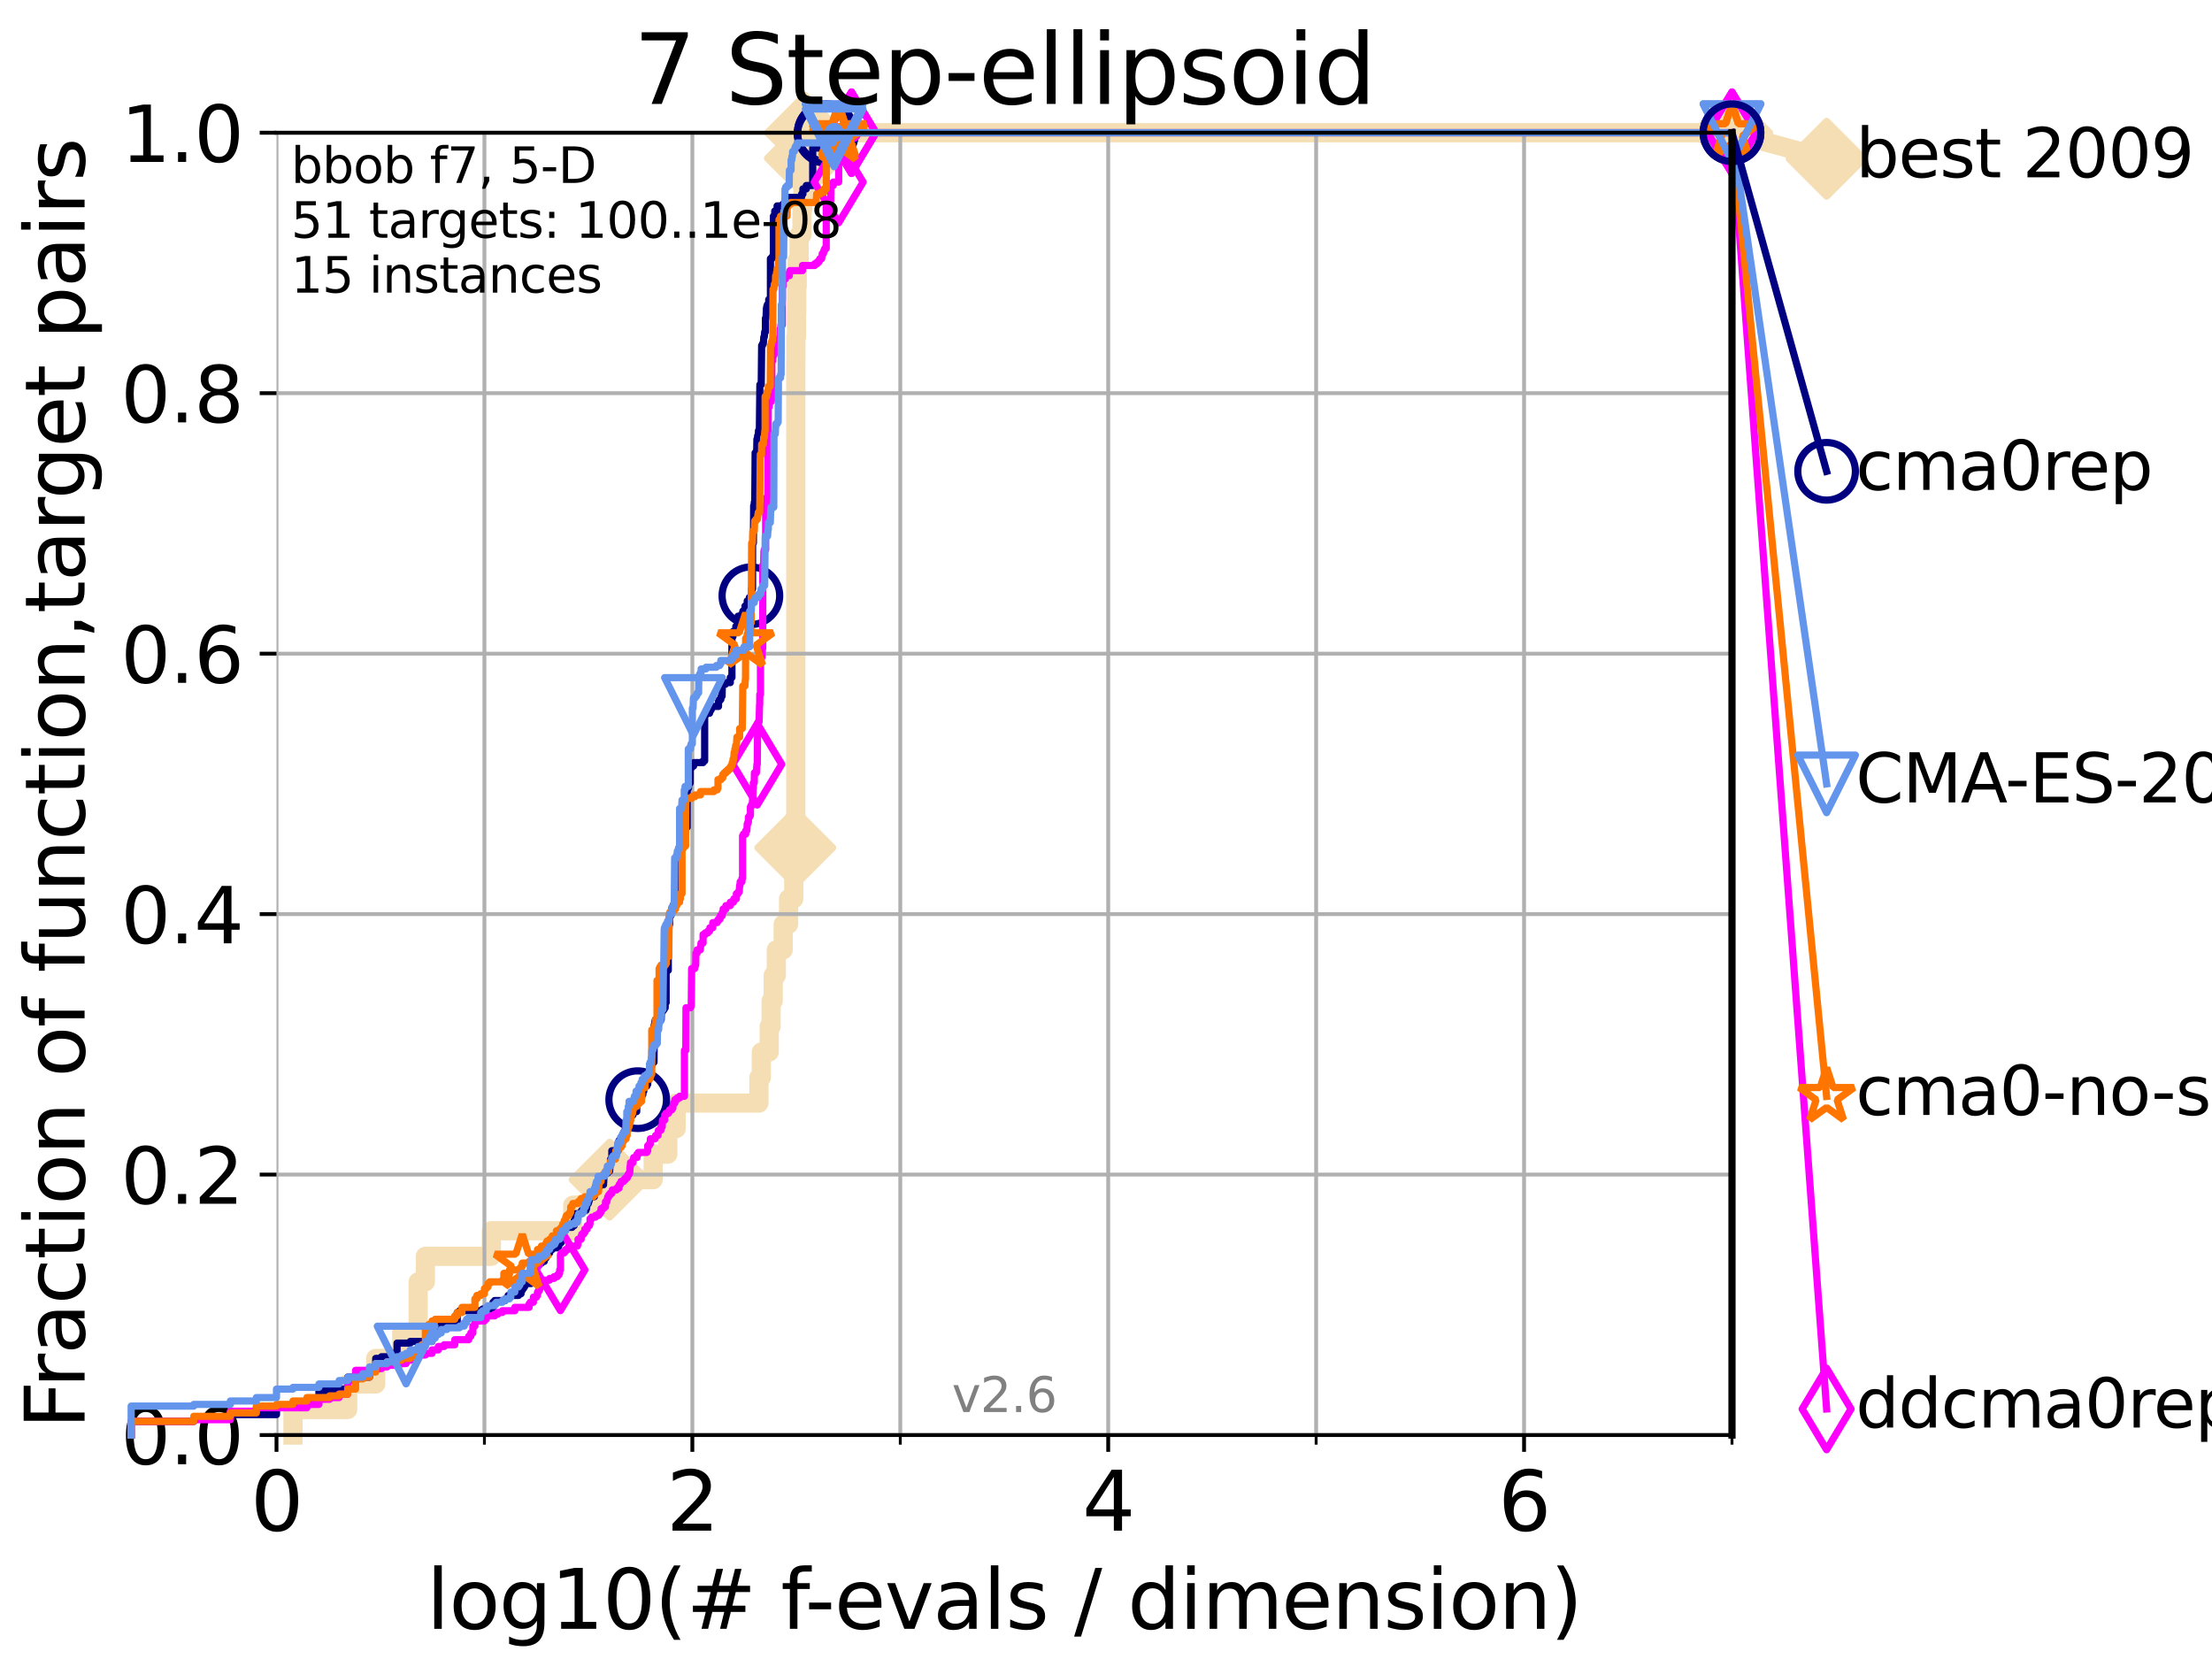 <?xml version="1.0" encoding="utf-8" standalone="no"?>
<!DOCTYPE svg PUBLIC "-//W3C//DTD SVG 1.1//EN"
  "http://www.w3.org/Graphics/SVG/1.1/DTD/svg11.dtd">
<svg xmlns:xlink="http://www.w3.org/1999/xlink" width="460.8pt" height="345.6pt" viewBox="0 0 460.8 345.6" xmlns="http://www.w3.org/2000/svg" version="1.1">
 <defs>
  <style type="text/css">*{stroke-linejoin: round; stroke-linecap: butt}</style>
 </defs>
 <g id="figure_1">
  <g id="patch_1">
   <path d="M 0 345.6 
L 460.8 345.6 
L 460.8 0 
L 0 0 
z
" style="fill: #ffffff"/>
  </g>
  <g id="axes_1">
   <g id="patch_2">
    <path d="M 57.6 298.944 
L 360.806 298.944 
L 360.806 27.648 
L 57.6 27.648 
z
" style="fill: #ffffff"/>
   </g>
   <g id="line2d_1">
    <path d="M 61.03 298.944 
L 61.03 293.624 
L 72.432 293.624 
L 72.432 288.305 
L 78.267 288.305 
L 78.267 282.985 
L 83.678 282.985 
L 83.678 277.666 
L 87.108 277.666 
L 87.108 267.027 
L 88.614 267.027 
L 88.614 261.707 
L 102.363 261.707 
L 102.363 256.388 
L 119.319 256.388 
L 119.319 251.068 
L 126.994 251.068 
L 126.994 245.749 
L 136.069 245.749 
L 136.069 240.429 
L 139.117 240.429 
L 139.117 235.11 
L 140.861 235.11 
L 140.861 229.79 
L 158.098 229.79 
L 158.098 224.471 
L 158.595 224.471 
L 158.595 219.151 
L 160.239 219.151 
L 160.239 213.832 
L 160.637 213.832 
L 160.637 208.512 
L 161.072 208.512 
L 161.072 203.192 
L 161.721 203.192 
L 161.721 197.873 
L 163.15 197.873 
L 163.15 192.553 
L 164.272 192.553 
L 164.272 187.234 
L 165.355 187.234 
L 165.355 181.914 
L 165.671 181.914 
L 165.671 176.595 
L 165.779 176.595 
L 165.779 75.524 
L 165.803 75.524 
L 165.803 70.204 
L 165.934 70.204 
L 165.934 64.885 
L 165.981 64.885 
L 165.981 59.565 
L 166.076 59.565 
L 166.076 54.246 
L 166.472 54.246 
L 166.472 48.926 
L 167.062 48.926 
L 167.062 43.607 
L 167.252 43.607 
L 167.252 38.287 
L 167.384 38.287 
L 167.384 32.968 
L 167.667 32.968 
L 167.667 27.648 
L 360.806 27.648 
" style="fill: none; stroke: #f5deb3; stroke-width: 4; stroke-linecap: square"/>
   </g>
   <g id="line2d_2">
    <defs>
     <path id="m2f88138f0b" d="M -0 7.778 
L 7.778 0 
L 0 -7.778 
L -7.778 -0 
z
" style="stroke: #f5deb3; stroke-width: 1.5; stroke-linejoin: miter"/>
    </defs>
    <g>
     <use xlink:href="#m2f88138f0b" x="126.994" y="245.749" style="fill: #f5deb3; stroke: #f5deb3; stroke-width: 1.5; stroke-linejoin: miter"/>
     <use xlink:href="#m2f88138f0b" x="165.671" y="176.595" style="fill: #f5deb3; stroke: #f5deb3; stroke-width: 1.5; stroke-linejoin: miter"/>
     <use xlink:href="#m2f88138f0b" x="167.667" y="32.968" style="fill: #f5deb3; stroke: #f5deb3; stroke-width: 1.5; stroke-linejoin: miter"/>
     <use xlink:href="#m2f88138f0b" x="167.667" y="27.648" style="fill: #f5deb3; stroke: #f5deb3; stroke-width: 1.5; stroke-linejoin: miter"/>
     <use xlink:href="#m2f88138f0b" x="360.806" y="27.648" style="fill: #f5deb3; stroke: #f5deb3; stroke-width: 1.5; stroke-linejoin: miter"/>
    </g>
   </g>
   <g id="line2d_3">
    <path style="fill: none; stroke: #f5deb3; stroke-width: 4; stroke-linecap: square"/>
    <g/>
   </g>
   <g id="line2d_4">
    <path d="M 360.806 27.648 
L 380.515 33.074 
" style="fill: none; stroke: #f5deb3; stroke-width: 4; stroke-linecap: square"/>
    <g>
     <use xlink:href="#m2f88138f0b" x="360.806" y="27.648" style="fill: #f5deb3; stroke: #f5deb3; stroke-width: 1.5; stroke-linejoin: miter"/>
     <use xlink:href="#m2f88138f0b" x="380.515" y="33.074" style="fill: #f5deb3; stroke: #f5deb3; stroke-width: 1.5; stroke-linejoin: miter"/>
    </g>
   </g>
   <g id="matplotlib.axis_1">
    <g id="xtick_1">
     <g id="line2d_5">
      <path d="M 57.6 298.944 
L 57.6 27.648 
" clip-path="url(#pa5d299ef23)" style="fill: none; stroke: #b0b0b0; stroke-width: 0.8; stroke-linecap: square"/>
     </g>
     <g id="line2d_6">
      <defs>
       <path id="m1ea678083b" d="M 0 0 
L 0 3.5 
" style="stroke: #000000; stroke-width: 0.8"/>
      </defs>
      <g>
       <use xlink:href="#m1ea678083b" x="57.6" y="298.944" style="stroke: #000000; stroke-width: 0.8"/>
      </g>
     </g>
     <g id="text_1">
      <!-- 0 -->
      <g transform="translate(52.192 318.861)scale(0.17 -0.17)">
       <defs>
        <path id="DejaVuSans-30" d="M 2034 4250 
Q 1547 4250 1301 3770 
Q 1056 3291 1056 2328 
Q 1056 1369 1301 889 
Q 1547 409 2034 409 
Q 2525 409 2770 889 
Q 3016 1369 3016 2328 
Q 3016 3291 2770 3770 
Q 2525 4250 2034 4250 
z
M 2034 4750 
Q 2819 4750 3233 4129 
Q 3647 3509 3647 2328 
Q 3647 1150 3233 529 
Q 2819 -91 2034 -91 
Q 1250 -91 836 529 
Q 422 1150 422 2328 
Q 422 3509 836 4129 
Q 1250 4750 2034 4750 
z
" transform="scale(0.016)"/>
       </defs>
       <use xlink:href="#DejaVuSans-30"/>
      </g>
     </g>
    </g>
    <g id="xtick_2">
     <g id="line2d_7">
      <path d="M 144.23 298.944 
L 144.23 27.648 
" clip-path="url(#pa5d299ef23)" style="fill: none; stroke: #b0b0b0; stroke-width: 0.8; stroke-linecap: square"/>
     </g>
     <g id="line2d_8">
      <g>
       <use xlink:href="#m1ea678083b" x="144.23" y="298.944" style="stroke: #000000; stroke-width: 0.8"/>
      </g>
     </g>
     <g id="text_2">
      <!-- 2 -->
      <g transform="translate(138.822 318.861)scale(0.17 -0.17)">
       <defs>
        <path id="DejaVuSans-32" d="M 1228 531 
L 3431 531 
L 3431 0 
L 469 0 
L 469 531 
Q 828 903 1448 1529 
Q 2069 2156 2228 2338 
Q 2531 2678 2651 2914 
Q 2772 3150 2772 3378 
Q 2772 3750 2511 3984 
Q 2250 4219 1831 4219 
Q 1534 4219 1204 4116 
Q 875 4013 500 3803 
L 500 4441 
Q 881 4594 1212 4672 
Q 1544 4750 1819 4750 
Q 2544 4750 2975 4387 
Q 3406 4025 3406 3419 
Q 3406 3131 3298 2873 
Q 3191 2616 2906 2266 
Q 2828 2175 2409 1742 
Q 1991 1309 1228 531 
z
" transform="scale(0.016)"/>
       </defs>
       <use xlink:href="#DejaVuSans-32"/>
      </g>
     </g>
    </g>
    <g id="xtick_3">
     <g id="line2d_9">
      <path d="M 230.861 298.944 
L 230.861 27.648 
" clip-path="url(#pa5d299ef23)" style="fill: none; stroke: #b0b0b0; stroke-width: 0.8; stroke-linecap: square"/>
     </g>
     <g id="line2d_10">
      <g>
       <use xlink:href="#m1ea678083b" x="230.861" y="298.944" style="stroke: #000000; stroke-width: 0.8"/>
      </g>
     </g>
     <g id="text_3">
      <!-- 4 -->
      <g transform="translate(225.453 318.861)scale(0.17 -0.17)">
       <defs>
        <path id="DejaVuSans-34" d="M 2419 4116 
L 825 1625 
L 2419 1625 
L 2419 4116 
z
M 2253 4666 
L 3047 4666 
L 3047 1625 
L 3713 1625 
L 3713 1100 
L 3047 1100 
L 3047 0 
L 2419 0 
L 2419 1100 
L 313 1100 
L 313 1709 
L 2253 4666 
z
" transform="scale(0.016)"/>
       </defs>
       <use xlink:href="#DejaVuSans-34"/>
      </g>
     </g>
    </g>
    <g id="xtick_4">
     <g id="line2d_11">
      <path d="M 317.491 298.944 
L 317.491 27.648 
" clip-path="url(#pa5d299ef23)" style="fill: none; stroke: #b0b0b0; stroke-width: 0.8; stroke-linecap: square"/>
     </g>
     <g id="line2d_12">
      <g>
       <use xlink:href="#m1ea678083b" x="317.491" y="298.944" style="stroke: #000000; stroke-width: 0.8"/>
      </g>
     </g>
     <g id="text_4">
      <!-- 6 -->
      <g transform="translate(312.083 318.861)scale(0.17 -0.17)">
       <defs>
        <path id="DejaVuSans-36" d="M 2113 2584 
Q 1688 2584 1439 2293 
Q 1191 2003 1191 1497 
Q 1191 994 1439 701 
Q 1688 409 2113 409 
Q 2538 409 2786 701 
Q 3034 994 3034 1497 
Q 3034 2003 2786 2293 
Q 2538 2584 2113 2584 
z
M 3366 4563 
L 3366 3988 
Q 3128 4100 2886 4159 
Q 2644 4219 2406 4219 
Q 1781 4219 1451 3797 
Q 1122 3375 1075 2522 
Q 1259 2794 1537 2939 
Q 1816 3084 2150 3084 
Q 2853 3084 3261 2657 
Q 3669 2231 3669 1497 
Q 3669 778 3244 343 
Q 2819 -91 2113 -91 
Q 1303 -91 875 529 
Q 447 1150 447 2328 
Q 447 3434 972 4092 
Q 1497 4750 2381 4750 
Q 2619 4750 2861 4703 
Q 3103 4656 3366 4563 
z
" transform="scale(0.016)"/>
       </defs>
       <use xlink:href="#DejaVuSans-36"/>
      </g>
     </g>
    </g>
    <g id="xtick_5">
     <g id="line2d_13">
      <path d="M 100.915 298.944 
L 100.915 27.648 
" clip-path="url(#pa5d299ef23)" style="fill: none; stroke: #b0b0b0; stroke-width: 0.8; stroke-linecap: square"/>
     </g>
     <g id="line2d_14">
      <defs>
       <path id="mbc61577819" d="M 0 0 
L 0 2 
" style="stroke: #000000; stroke-width: 0.6"/>
      </defs>
      <g>
       <use xlink:href="#mbc61577819" x="100.915" y="298.944" style="stroke: #000000; stroke-width: 0.6"/>
      </g>
     </g>
    </g>
    <g id="xtick_6">
     <g id="line2d_15">
      <path d="M 187.546 298.944 
L 187.546 27.648 
" clip-path="url(#pa5d299ef23)" style="fill: none; stroke: #b0b0b0; stroke-width: 0.8; stroke-linecap: square"/>
     </g>
     <g id="line2d_16">
      <g>
       <use xlink:href="#mbc61577819" x="187.546" y="298.944" style="stroke: #000000; stroke-width: 0.6"/>
      </g>
     </g>
    </g>
    <g id="xtick_7">
     <g id="line2d_17">
      <path d="M 274.176 298.944 
L 274.176 27.648 
" clip-path="url(#pa5d299ef23)" style="fill: none; stroke: #b0b0b0; stroke-width: 0.8; stroke-linecap: square"/>
     </g>
     <g id="line2d_18">
      <g>
       <use xlink:href="#mbc61577819" x="274.176" y="298.944" style="stroke: #000000; stroke-width: 0.6"/>
      </g>
     </g>
    </g>
    <g id="xtick_8">
     <g id="line2d_19">
      <path d="M 360.806 298.944 
L 360.806 27.648 
" clip-path="url(#pa5d299ef23)" style="fill: none; stroke: #b0b0b0; stroke-width: 0.8; stroke-linecap: square"/>
     </g>
     <g id="line2d_20">
      <g>
       <use xlink:href="#mbc61577819" x="360.806" y="298.944" style="stroke: #000000; stroke-width: 0.6"/>
      </g>
     </g>
    </g>
    <g id="text_5">
     <!-- log10(# f-evals / dimension) -->
     <g transform="translate(88.823 339.314)scale(0.17 -0.17)">
      <defs>
       <path id="DejaVuSans-6c" d="M 603 4863 
L 1178 4863 
L 1178 0 
L 603 0 
L 603 4863 
z
" transform="scale(0.016)"/>
       <path id="DejaVuSans-6f" d="M 1959 3097 
Q 1497 3097 1228 2736 
Q 959 2375 959 1747 
Q 959 1119 1226 758 
Q 1494 397 1959 397 
Q 2419 397 2687 759 
Q 2956 1122 2956 1747 
Q 2956 2369 2687 2733 
Q 2419 3097 1959 3097 
z
M 1959 3584 
Q 2709 3584 3137 3096 
Q 3566 2609 3566 1747 
Q 3566 888 3137 398 
Q 2709 -91 1959 -91 
Q 1206 -91 779 398 
Q 353 888 353 1747 
Q 353 2609 779 3096 
Q 1206 3584 1959 3584 
z
" transform="scale(0.016)"/>
       <path id="DejaVuSans-67" d="M 2906 1791 
Q 2906 2416 2648 2759 
Q 2391 3103 1925 3103 
Q 1463 3103 1205 2759 
Q 947 2416 947 1791 
Q 947 1169 1205 825 
Q 1463 481 1925 481 
Q 2391 481 2648 825 
Q 2906 1169 2906 1791 
z
M 3481 434 
Q 3481 -459 3084 -895 
Q 2688 -1331 1869 -1331 
Q 1566 -1331 1297 -1286 
Q 1028 -1241 775 -1147 
L 775 -588 
Q 1028 -725 1275 -790 
Q 1522 -856 1778 -856 
Q 2344 -856 2625 -561 
Q 2906 -266 2906 331 
L 2906 616 
Q 2728 306 2450 153 
Q 2172 0 1784 0 
Q 1141 0 747 490 
Q 353 981 353 1791 
Q 353 2603 747 3093 
Q 1141 3584 1784 3584 
Q 2172 3584 2450 3431 
Q 2728 3278 2906 2969 
L 2906 3500 
L 3481 3500 
L 3481 434 
z
" transform="scale(0.016)"/>
       <path id="DejaVuSans-31" d="M 794 531 
L 1825 531 
L 1825 4091 
L 703 3866 
L 703 4441 
L 1819 4666 
L 2450 4666 
L 2450 531 
L 3481 531 
L 3481 0 
L 794 0 
L 794 531 
z
" transform="scale(0.016)"/>
       <path id="DejaVuSans-28" d="M 1984 4856 
Q 1566 4138 1362 3434 
Q 1159 2731 1159 2009 
Q 1159 1288 1364 580 
Q 1569 -128 1984 -844 
L 1484 -844 
Q 1016 -109 783 600 
Q 550 1309 550 2009 
Q 550 2706 781 3412 
Q 1013 4119 1484 4856 
L 1984 4856 
z
" transform="scale(0.016)"/>
       <path id="DejaVuSans-23" d="M 3272 2816 
L 2363 2816 
L 2100 1772 
L 3016 1772 
L 3272 2816 
z
M 2803 4594 
L 2478 3297 
L 3391 3297 
L 3719 4594 
L 4219 4594 
L 3897 3297 
L 4872 3297 
L 4872 2816 
L 3775 2816 
L 3519 1772 
L 4513 1772 
L 4513 1294 
L 3397 1294 
L 3072 0 
L 2572 0 
L 2894 1294 
L 1978 1294 
L 1656 0 
L 1153 0 
L 1478 1294 
L 494 1294 
L 494 1772 
L 1594 1772 
L 1856 2816 
L 850 2816 
L 850 3297 
L 1978 3297 
L 2297 4594 
L 2803 4594 
z
" transform="scale(0.016)"/>
       <path id="DejaVuSans-20" transform="scale(0.016)"/>
       <path id="DejaVuSans-66" d="M 2375 4863 
L 2375 4384 
L 1825 4384 
Q 1516 4384 1395 4259 
Q 1275 4134 1275 3809 
L 1275 3500 
L 2222 3500 
L 2222 3053 
L 1275 3053 
L 1275 0 
L 697 0 
L 697 3053 
L 147 3053 
L 147 3500 
L 697 3500 
L 697 3744 
Q 697 4328 969 4595 
Q 1241 4863 1831 4863 
L 2375 4863 
z
" transform="scale(0.016)"/>
       <path id="DejaVuSans-2d" d="M 313 2009 
L 1997 2009 
L 1997 1497 
L 313 1497 
L 313 2009 
z
" transform="scale(0.016)"/>
       <path id="DejaVuSans-65" d="M 3597 1894 
L 3597 1613 
L 953 1613 
Q 991 1019 1311 708 
Q 1631 397 2203 397 
Q 2534 397 2845 478 
Q 3156 559 3463 722 
L 3463 178 
Q 3153 47 2828 -22 
Q 2503 -91 2169 -91 
Q 1331 -91 842 396 
Q 353 884 353 1716 
Q 353 2575 817 3079 
Q 1281 3584 2069 3584 
Q 2775 3584 3186 3129 
Q 3597 2675 3597 1894 
z
M 3022 2063 
Q 3016 2534 2758 2815 
Q 2500 3097 2075 3097 
Q 1594 3097 1305 2825 
Q 1016 2553 972 2059 
L 3022 2063 
z
" transform="scale(0.016)"/>
       <path id="DejaVuSans-76" d="M 191 3500 
L 800 3500 
L 1894 563 
L 2988 3500 
L 3597 3500 
L 2284 0 
L 1503 0 
L 191 3500 
z
" transform="scale(0.016)"/>
       <path id="DejaVuSans-61" d="M 2194 1759 
Q 1497 1759 1228 1600 
Q 959 1441 959 1056 
Q 959 750 1161 570 
Q 1363 391 1709 391 
Q 2188 391 2477 730 
Q 2766 1069 2766 1631 
L 2766 1759 
L 2194 1759 
z
M 3341 1997 
L 3341 0 
L 2766 0 
L 2766 531 
Q 2569 213 2275 61 
Q 1981 -91 1556 -91 
Q 1019 -91 701 211 
Q 384 513 384 1019 
Q 384 1609 779 1909 
Q 1175 2209 1959 2209 
L 2766 2209 
L 2766 2266 
Q 2766 2663 2505 2880 
Q 2244 3097 1772 3097 
Q 1472 3097 1187 3025 
Q 903 2953 641 2809 
L 641 3341 
Q 956 3463 1253 3523 
Q 1550 3584 1831 3584 
Q 2591 3584 2966 3190 
Q 3341 2797 3341 1997 
z
" transform="scale(0.016)"/>
       <path id="DejaVuSans-73" d="M 2834 3397 
L 2834 2853 
Q 2591 2978 2328 3040 
Q 2066 3103 1784 3103 
Q 1356 3103 1142 2972 
Q 928 2841 928 2578 
Q 928 2378 1081 2264 
Q 1234 2150 1697 2047 
L 1894 2003 
Q 2506 1872 2764 1633 
Q 3022 1394 3022 966 
Q 3022 478 2636 193 
Q 2250 -91 1575 -91 
Q 1294 -91 989 -36 
Q 684 19 347 128 
L 347 722 
Q 666 556 975 473 
Q 1284 391 1588 391 
Q 1994 391 2212 530 
Q 2431 669 2431 922 
Q 2431 1156 2273 1281 
Q 2116 1406 1581 1522 
L 1381 1569 
Q 847 1681 609 1914 
Q 372 2147 372 2553 
Q 372 3047 722 3315 
Q 1072 3584 1716 3584 
Q 2034 3584 2315 3537 
Q 2597 3491 2834 3397 
z
" transform="scale(0.016)"/>
       <path id="DejaVuSans-2f" d="M 1625 4666 
L 2156 4666 
L 531 -594 
L 0 -594 
L 1625 4666 
z
" transform="scale(0.016)"/>
       <path id="DejaVuSans-64" d="M 2906 2969 
L 2906 4863 
L 3481 4863 
L 3481 0 
L 2906 0 
L 2906 525 
Q 2725 213 2448 61 
Q 2172 -91 1784 -91 
Q 1150 -91 751 415 
Q 353 922 353 1747 
Q 353 2572 751 3078 
Q 1150 3584 1784 3584 
Q 2172 3584 2448 3432 
Q 2725 3281 2906 2969 
z
M 947 1747 
Q 947 1113 1208 752 
Q 1469 391 1925 391 
Q 2381 391 2643 752 
Q 2906 1113 2906 1747 
Q 2906 2381 2643 2742 
Q 2381 3103 1925 3103 
Q 1469 3103 1208 2742 
Q 947 2381 947 1747 
z
" transform="scale(0.016)"/>
       <path id="DejaVuSans-69" d="M 603 3500 
L 1178 3500 
L 1178 0 
L 603 0 
L 603 3500 
z
M 603 4863 
L 1178 4863 
L 1178 4134 
L 603 4134 
L 603 4863 
z
" transform="scale(0.016)"/>
       <path id="DejaVuSans-6d" d="M 3328 2828 
Q 3544 3216 3844 3400 
Q 4144 3584 4550 3584 
Q 5097 3584 5394 3201 
Q 5691 2819 5691 2113 
L 5691 0 
L 5113 0 
L 5113 2094 
Q 5113 2597 4934 2840 
Q 4756 3084 4391 3084 
Q 3944 3084 3684 2787 
Q 3425 2491 3425 1978 
L 3425 0 
L 2847 0 
L 2847 2094 
Q 2847 2600 2669 2842 
Q 2491 3084 2119 3084 
Q 1678 3084 1418 2786 
Q 1159 2488 1159 1978 
L 1159 0 
L 581 0 
L 581 3500 
L 1159 3500 
L 1159 2956 
Q 1356 3278 1631 3431 
Q 1906 3584 2284 3584 
Q 2666 3584 2933 3390 
Q 3200 3197 3328 2828 
z
" transform="scale(0.016)"/>
       <path id="DejaVuSans-6e" d="M 3513 2113 
L 3513 0 
L 2938 0 
L 2938 2094 
Q 2938 2591 2744 2837 
Q 2550 3084 2163 3084 
Q 1697 3084 1428 2787 
Q 1159 2491 1159 1978 
L 1159 0 
L 581 0 
L 581 3500 
L 1159 3500 
L 1159 2956 
Q 1366 3272 1645 3428 
Q 1925 3584 2291 3584 
Q 2894 3584 3203 3211 
Q 3513 2838 3513 2113 
z
" transform="scale(0.016)"/>
       <path id="DejaVuSans-29" d="M 513 4856 
L 1013 4856 
Q 1481 4119 1714 3412 
Q 1947 2706 1947 2009 
Q 1947 1309 1714 600 
Q 1481 -109 1013 -844 
L 513 -844 
Q 928 -128 1133 580 
Q 1338 1288 1338 2009 
Q 1338 2731 1133 3434 
Q 928 4138 513 4856 
z
" transform="scale(0.016)"/>
      </defs>
      <use xlink:href="#DejaVuSans-6c"/>
      <use xlink:href="#DejaVuSans-6f" x="27.783"/>
      <use xlink:href="#DejaVuSans-67" x="88.965"/>
      <use xlink:href="#DejaVuSans-31" x="152.441"/>
      <use xlink:href="#DejaVuSans-30" x="216.064"/>
      <use xlink:href="#DejaVuSans-28" x="279.688"/>
      <use xlink:href="#DejaVuSans-23" x="318.701"/>
      <use xlink:href="#DejaVuSans-20" x="402.49"/>
      <use xlink:href="#DejaVuSans-66" x="434.277"/>
      <use xlink:href="#DejaVuSans-2d" x="463.982"/>
      <use xlink:href="#DejaVuSans-65" x="500.066"/>
      <use xlink:href="#DejaVuSans-76" x="561.59"/>
      <use xlink:href="#DejaVuSans-61" x="620.77"/>
      <use xlink:href="#DejaVuSans-6c" x="682.049"/>
      <use xlink:href="#DejaVuSans-73" x="709.832"/>
      <use xlink:href="#DejaVuSans-20" x="761.932"/>
      <use xlink:href="#DejaVuSans-2f" x="793.719"/>
      <use xlink:href="#DejaVuSans-20" x="827.41"/>
      <use xlink:href="#DejaVuSans-64" x="859.197"/>
      <use xlink:href="#DejaVuSans-69" x="922.674"/>
      <use xlink:href="#DejaVuSans-6d" x="950.457"/>
      <use xlink:href="#DejaVuSans-65" x="1047.869"/>
      <use xlink:href="#DejaVuSans-6e" x="1109.393"/>
      <use xlink:href="#DejaVuSans-73" x="1172.771"/>
      <use xlink:href="#DejaVuSans-69" x="1224.871"/>
      <use xlink:href="#DejaVuSans-6f" x="1252.654"/>
      <use xlink:href="#DejaVuSans-6e" x="1313.836"/>
      <use xlink:href="#DejaVuSans-29" x="1377.215"/>
     </g>
    </g>
   </g>
   <g id="matplotlib.axis_2">
    <g id="ytick_1">
     <g id="line2d_21">
      <path d="M 57.6 298.944 
L 360.806 298.944 
" clip-path="url(#pa5d299ef23)" style="fill: none; stroke: #b0b0b0; stroke-width: 0.8; stroke-linecap: square"/>
     </g>
     <g id="line2d_22">
      <defs>
       <path id="me0342537f5" d="M 0 0 
L -3.5 0 
" style="stroke: #000000; stroke-width: 0.8"/>
      </defs>
      <g>
       <use xlink:href="#me0342537f5" x="57.6" y="298.944" style="stroke: #000000; stroke-width: 0.8"/>
      </g>
     </g>
     <g id="text_6">
      <!-- 0.0 -->
      <g transform="translate(25.155 305.023)scale(0.16 -0.16)">
       <defs>
        <path id="DejaVuSans-2e" d="M 684 794 
L 1344 794 
L 1344 0 
L 684 0 
L 684 794 
z
" transform="scale(0.016)"/>
       </defs>
       <use xlink:href="#DejaVuSans-30"/>
       <use xlink:href="#DejaVuSans-2e" x="63.623"/>
       <use xlink:href="#DejaVuSans-30" x="95.41"/>
      </g>
     </g>
    </g>
    <g id="ytick_2">
     <g id="line2d_23">
      <path d="M 57.6 244.685 
L 360.806 244.685 
" clip-path="url(#pa5d299ef23)" style="fill: none; stroke: #b0b0b0; stroke-width: 0.8; stroke-linecap: square"/>
     </g>
     <g id="line2d_24">
      <g>
       <use xlink:href="#me0342537f5" x="57.6" y="244.685" style="stroke: #000000; stroke-width: 0.8"/>
      </g>
     </g>
     <g id="text_7">
      <!-- 0.2 -->
      <g transform="translate(25.155 250.764)scale(0.16 -0.16)">
       <use xlink:href="#DejaVuSans-30"/>
       <use xlink:href="#DejaVuSans-2e" x="63.623"/>
       <use xlink:href="#DejaVuSans-32" x="95.41"/>
      </g>
     </g>
    </g>
    <g id="ytick_3">
     <g id="line2d_25">
      <path d="M 57.6 190.426 
L 360.806 190.426 
" clip-path="url(#pa5d299ef23)" style="fill: none; stroke: #b0b0b0; stroke-width: 0.8; stroke-linecap: square"/>
     </g>
     <g id="line2d_26">
      <g>
       <use xlink:href="#me0342537f5" x="57.6" y="190.426" style="stroke: #000000; stroke-width: 0.8"/>
      </g>
     </g>
     <g id="text_8">
      <!-- 0.4 -->
      <g transform="translate(25.155 196.504)scale(0.16 -0.16)">
       <use xlink:href="#DejaVuSans-30"/>
       <use xlink:href="#DejaVuSans-2e" x="63.623"/>
       <use xlink:href="#DejaVuSans-34" x="95.41"/>
      </g>
     </g>
    </g>
    <g id="ytick_4">
     <g id="line2d_27">
      <path d="M 57.6 136.166 
L 360.806 136.166 
" clip-path="url(#pa5d299ef23)" style="fill: none; stroke: #b0b0b0; stroke-width: 0.8; stroke-linecap: square"/>
     </g>
     <g id="line2d_28">
      <g>
       <use xlink:href="#me0342537f5" x="57.6" y="136.166" style="stroke: #000000; stroke-width: 0.8"/>
      </g>
     </g>
     <g id="text_9">
      <!-- 0.6 -->
      <g transform="translate(25.155 142.245)scale(0.16 -0.16)">
       <use xlink:href="#DejaVuSans-30"/>
       <use xlink:href="#DejaVuSans-2e" x="63.623"/>
       <use xlink:href="#DejaVuSans-36" x="95.41"/>
      </g>
     </g>
    </g>
    <g id="ytick_5">
     <g id="line2d_29">
      <path d="M 57.6 81.907 
L 360.806 81.907 
" clip-path="url(#pa5d299ef23)" style="fill: none; stroke: #b0b0b0; stroke-width: 0.8; stroke-linecap: square"/>
     </g>
     <g id="line2d_30">
      <g>
       <use xlink:href="#me0342537f5" x="57.6" y="81.907" style="stroke: #000000; stroke-width: 0.8"/>
      </g>
     </g>
     <g id="text_10">
      <!-- 0.8 -->
      <g transform="translate(25.155 87.986)scale(0.16 -0.16)">
       <defs>
        <path id="DejaVuSans-38" d="M 2034 2216 
Q 1584 2216 1326 1975 
Q 1069 1734 1069 1313 
Q 1069 891 1326 650 
Q 1584 409 2034 409 
Q 2484 409 2743 651 
Q 3003 894 3003 1313 
Q 3003 1734 2745 1975 
Q 2488 2216 2034 2216 
z
M 1403 2484 
Q 997 2584 770 2862 
Q 544 3141 544 3541 
Q 544 4100 942 4425 
Q 1341 4750 2034 4750 
Q 2731 4750 3128 4425 
Q 3525 4100 3525 3541 
Q 3525 3141 3298 2862 
Q 3072 2584 2669 2484 
Q 3125 2378 3379 2068 
Q 3634 1759 3634 1313 
Q 3634 634 3220 271 
Q 2806 -91 2034 -91 
Q 1263 -91 848 271 
Q 434 634 434 1313 
Q 434 1759 690 2068 
Q 947 2378 1403 2484 
z
M 1172 3481 
Q 1172 3119 1398 2916 
Q 1625 2713 2034 2713 
Q 2441 2713 2670 2916 
Q 2900 3119 2900 3481 
Q 2900 3844 2670 4047 
Q 2441 4250 2034 4250 
Q 1625 4250 1398 4047 
Q 1172 3844 1172 3481 
z
" transform="scale(0.016)"/>
       </defs>
       <use xlink:href="#DejaVuSans-30"/>
       <use xlink:href="#DejaVuSans-2e" x="63.623"/>
       <use xlink:href="#DejaVuSans-38" x="95.41"/>
      </g>
     </g>
    </g>
    <g id="ytick_6">
     <g id="line2d_31">
      <path d="M 57.6 27.648 
L 360.806 27.648 
" clip-path="url(#pa5d299ef23)" style="fill: none; stroke: #b0b0b0; stroke-width: 0.8; stroke-linecap: square"/>
     </g>
     <g id="line2d_32">
      <g>
       <use xlink:href="#me0342537f5" x="57.6" y="27.648" style="stroke: #000000; stroke-width: 0.8"/>
      </g>
     </g>
     <g id="text_11">
      <!-- 1.0 -->
      <g transform="translate(25.155 33.727)scale(0.16 -0.16)">
       <use xlink:href="#DejaVuSans-31"/>
       <use xlink:href="#DejaVuSans-2e" x="63.623"/>
       <use xlink:href="#DejaVuSans-30" x="95.41"/>
      </g>
     </g>
    </g>
    <g id="text_12">
     <!-- Fraction of function,target pairs -->
     <g transform="translate(17.62 297.681)rotate(-90)scale(0.17 -0.17)">
      <defs>
       <path id="DejaVuSans-46" d="M 628 4666 
L 3309 4666 
L 3309 4134 
L 1259 4134 
L 1259 2759 
L 3109 2759 
L 3109 2228 
L 1259 2228 
L 1259 0 
L 628 0 
L 628 4666 
z
" transform="scale(0.016)"/>
       <path id="DejaVuSans-72" d="M 2631 2963 
Q 2534 3019 2420 3045 
Q 2306 3072 2169 3072 
Q 1681 3072 1420 2755 
Q 1159 2438 1159 1844 
L 1159 0 
L 581 0 
L 581 3500 
L 1159 3500 
L 1159 2956 
Q 1341 3275 1631 3429 
Q 1922 3584 2338 3584 
Q 2397 3584 2469 3576 
Q 2541 3569 2628 3553 
L 2631 2963 
z
" transform="scale(0.016)"/>
       <path id="DejaVuSans-63" d="M 3122 3366 
L 3122 2828 
Q 2878 2963 2633 3030 
Q 2388 3097 2138 3097 
Q 1578 3097 1268 2742 
Q 959 2388 959 1747 
Q 959 1106 1268 751 
Q 1578 397 2138 397 
Q 2388 397 2633 464 
Q 2878 531 3122 666 
L 3122 134 
Q 2881 22 2623 -34 
Q 2366 -91 2075 -91 
Q 1284 -91 818 406 
Q 353 903 353 1747 
Q 353 2603 823 3093 
Q 1294 3584 2113 3584 
Q 2378 3584 2631 3529 
Q 2884 3475 3122 3366 
z
" transform="scale(0.016)"/>
       <path id="DejaVuSans-74" d="M 1172 4494 
L 1172 3500 
L 2356 3500 
L 2356 3053 
L 1172 3053 
L 1172 1153 
Q 1172 725 1289 603 
Q 1406 481 1766 481 
L 2356 481 
L 2356 0 
L 1766 0 
Q 1100 0 847 248 
Q 594 497 594 1153 
L 594 3053 
L 172 3053 
L 172 3500 
L 594 3500 
L 594 4494 
L 1172 4494 
z
" transform="scale(0.016)"/>
       <path id="DejaVuSans-75" d="M 544 1381 
L 544 3500 
L 1119 3500 
L 1119 1403 
Q 1119 906 1312 657 
Q 1506 409 1894 409 
Q 2359 409 2629 706 
Q 2900 1003 2900 1516 
L 2900 3500 
L 3475 3500 
L 3475 0 
L 2900 0 
L 2900 538 
Q 2691 219 2414 64 
Q 2138 -91 1772 -91 
Q 1169 -91 856 284 
Q 544 659 544 1381 
z
M 1991 3584 
L 1991 3584 
z
" transform="scale(0.016)"/>
       <path id="DejaVuSans-2c" d="M 750 794 
L 1409 794 
L 1409 256 
L 897 -744 
L 494 -744 
L 750 256 
L 750 794 
z
" transform="scale(0.016)"/>
       <path id="DejaVuSans-70" d="M 1159 525 
L 1159 -1331 
L 581 -1331 
L 581 3500 
L 1159 3500 
L 1159 2969 
Q 1341 3281 1617 3432 
Q 1894 3584 2278 3584 
Q 2916 3584 3314 3078 
Q 3713 2572 3713 1747 
Q 3713 922 3314 415 
Q 2916 -91 2278 -91 
Q 1894 -91 1617 61 
Q 1341 213 1159 525 
z
M 3116 1747 
Q 3116 2381 2855 2742 
Q 2594 3103 2138 3103 
Q 1681 3103 1420 2742 
Q 1159 2381 1159 1747 
Q 1159 1113 1420 752 
Q 1681 391 2138 391 
Q 2594 391 2855 752 
Q 3116 1113 3116 1747 
z
" transform="scale(0.016)"/>
      </defs>
      <use xlink:href="#DejaVuSans-46"/>
      <use xlink:href="#DejaVuSans-72" x="50.27"/>
      <use xlink:href="#DejaVuSans-61" x="91.383"/>
      <use xlink:href="#DejaVuSans-63" x="152.662"/>
      <use xlink:href="#DejaVuSans-74" x="207.643"/>
      <use xlink:href="#DejaVuSans-69" x="246.852"/>
      <use xlink:href="#DejaVuSans-6f" x="274.635"/>
      <use xlink:href="#DejaVuSans-6e" x="335.816"/>
      <use xlink:href="#DejaVuSans-20" x="399.195"/>
      <use xlink:href="#DejaVuSans-6f" x="430.982"/>
      <use xlink:href="#DejaVuSans-66" x="492.164"/>
      <use xlink:href="#DejaVuSans-20" x="527.369"/>
      <use xlink:href="#DejaVuSans-66" x="559.156"/>
      <use xlink:href="#DejaVuSans-75" x="594.361"/>
      <use xlink:href="#DejaVuSans-6e" x="657.74"/>
      <use xlink:href="#DejaVuSans-63" x="721.119"/>
      <use xlink:href="#DejaVuSans-74" x="776.1"/>
      <use xlink:href="#DejaVuSans-69" x="815.309"/>
      <use xlink:href="#DejaVuSans-6f" x="843.092"/>
      <use xlink:href="#DejaVuSans-6e" x="904.273"/>
      <use xlink:href="#DejaVuSans-2c" x="967.652"/>
      <use xlink:href="#DejaVuSans-74" x="999.439"/>
      <use xlink:href="#DejaVuSans-61" x="1038.648"/>
      <use xlink:href="#DejaVuSans-72" x="1099.928"/>
      <use xlink:href="#DejaVuSans-67" x="1139.291"/>
      <use xlink:href="#DejaVuSans-65" x="1202.768"/>
      <use xlink:href="#DejaVuSans-74" x="1264.291"/>
      <use xlink:href="#DejaVuSans-20" x="1303.5"/>
      <use xlink:href="#DejaVuSans-70" x="1335.287"/>
      <use xlink:href="#DejaVuSans-61" x="1398.764"/>
      <use xlink:href="#DejaVuSans-69" x="1460.043"/>
      <use xlink:href="#DejaVuSans-72" x="1487.826"/>
      <use xlink:href="#DejaVuSans-73" x="1528.939"/>
     </g>
    </g>
   </g>
   <g id="line2d_33">
    <defs>
     <path id="m8f877c18cb" d="M 0 1.5 
C 0.398 1.5 0.779 1.342 1.061 1.061 
C 1.342 0.779 1.5 0.398 1.5 0 
C 1.5 -0.398 1.342 -0.779 1.061 -1.061 
C 0.779 -1.342 0.398 -1.5 0 -1.5 
C -0.398 -1.5 -0.779 -1.342 -1.061 -1.061 
C -1.342 -0.779 -1.5 -0.398 -1.5 0 
C -1.5 0.398 -1.342 0.779 -1.061 1.061 
C -0.779 1.342 -0.398 1.5 0 1.5 
z
" style="stroke: #f5deb3"/>
    </defs>
    <g>
     <use xlink:href="#m8f877c18cb" x="167.667" y="27.648" style="fill: #f5deb3; stroke: #f5deb3"/>
     <use xlink:href="#m8f877c18cb" x="167.667" y="27.648" style="fill: #f5deb3; stroke: #f5deb3"/>
    </g>
   </g>
   <g id="line2d_34">
    <defs>
     <path id="mef31746250" d="M 0 1.5 
C 0.398 1.5 0.779 1.342 1.061 1.061 
C 1.342 0.779 1.5 0.398 1.5 0 
C 1.5 -0.398 1.342 -0.779 1.061 -1.061 
C 0.779 -1.342 0.398 -1.5 0 -1.5 
C -0.398 -1.5 -0.779 -1.342 -1.061 -1.061 
C -1.342 -0.779 -1.5 -0.398 -1.5 0 
C -1.5 0.398 -1.342 0.779 -1.061 1.061 
C -0.779 1.342 -0.398 1.5 0 1.5 
z
" style="stroke: #000080"/>
    </defs>
    <g>
     <use xlink:href="#mef31746250" x="172.127" y="27.648" style="fill: #000080; stroke: #000080"/>
     <use xlink:href="#mef31746250" x="172.127" y="27.648" style="fill: #000080; stroke: #000080"/>
    </g>
   </g>
   <g id="line2d_35">
    <path d="M 27.324 298.944 
L 27.324 296.107 
L 40.363 296.107 
L 40.363 295.398 
L 47.991 295.398 
L 47.991 294.688 
L 57.6 294.688 
L 57.6 292.915 
L 63.93 292.915 
L 63.93 291.497 
L 66.441 291.497 
L 66.441 289.723 
L 70.639 289.723 
L 70.639 289.369 
L 72.432 289.369 
L 72.432 286.886 
L 76.969 286.886 
L 76.969 285.113 
L 78.267 285.113 
L 78.267 282.985 
L 79.481 282.985 
L 79.481 282.631 
L 81.696 282.631 
L 81.696 281.922 
L 82.713 281.922 
L 82.713 279.794 
L 85.471 279.794 
L 85.471 279.439 
L 90.008 279.439 
L 90.008 278.375 
L 90.668 278.375 
L 90.668 277.666 
L 91.306 277.666 
L 91.306 276.247 
L 91.923 276.247 
L 91.923 275.893 
L 93.099 275.893 
L 93.099 275.538 
L 94.736 275.538 
L 94.736 275.183 
L 95.251 275.183 
L 95.251 273.41 
L 95.753 273.41 
L 95.753 273.056 
L 100.535 273.056 
L 100.535 272.701 
L 102.363 272.701 
L 102.363 272.346 
L 102.708 272.346 
L 102.708 271.282 
L 103.047 271.282 
L 103.047 270.928 
L 105.263 270.928 
L 105.263 270.573 
L 105.851 270.573 
L 105.851 269.864 
L 108.034 269.864 
L 108.034 269.509 
L 108.543 269.509 
L 108.543 268.8 
L 108.792 268.8 
L 108.792 268.445 
L 109.038 268.445 
L 109.038 268.091 
L 109.28 268.091 
L 109.28 267.381 
L 110.675 267.381 
L 110.675 266.672 
L 111.117 266.672 
L 111.117 265.608 
L 111.335 265.608 
L 111.335 264.899 
L 111.55 264.899 
L 111.55 264.19 
L 111.762 264.19 
L 111.762 263.48 
L 112.386 263.48 
L 112.386 263.126 
L 112.79 263.126 
L 112.79 262.771 
L 113.381 262.771 
L 113.381 262.062 
L 113.765 262.062 
L 113.765 261.707 
L 113.954 261.707 
L 113.954 261.353 
L 114.142 261.353 
L 114.142 260.998 
L 114.51 260.998 
L 114.51 260.289 
L 115.051 260.289 
L 115.051 259.934 
L 116.253 259.934 
L 116.253 259.579 
L 116.419 259.579 
L 116.419 258.87 
L 116.908 258.87 
L 116.908 258.516 
L 117.068 258.516 
L 117.068 258.161 
L 117.227 258.161 
L 117.227 255.678 
L 119.177 255.678 
L 119.177 255.324 
L 119.6 255.324 
L 119.6 254.26 
L 119.876 254.26 
L 119.876 252.841 
L 120.944 252.841 
L 120.944 252.487 
L 121.202 252.487 
L 121.202 252.132 
L 122.077 252.132 
L 122.077 251.778 
L 122.199 251.778 
L 122.199 251.068 
L 122.32 251.068 
L 122.32 250.714 
L 122.559 250.714 
L 122.559 250.359 
L 122.678 250.359 
L 122.678 250.004 
L 122.796 250.004 
L 122.796 249.295 
L 123.825 249.295 
L 123.936 248.586 
L 124.047 248.586 
L 124.047 247.167 
L 124.907 247.167 
L 124.907 246.813 
L 125.729 246.813 
L 125.83 244.685 
L 126.127 244.685 
L 126.127 244.33 
L 126.614 244.33 
L 126.614 243.976 
L 126.994 243.976 
L 127.087 242.557 
L 127.181 242.557 
L 127.181 241.493 
L 127.458 241.493 
L 127.458 239.72 
L 128.786 239.72 
L 128.786 237.947 
L 128.957 237.947 
L 128.957 237.592 
L 129.541 237.592 
L 129.541 236.883 
L 129.786 236.883 
L 129.786 236.174 
L 129.947 236.174 
L 129.947 235.819 
L 130.266 235.819 
L 130.266 235.11 
L 130.423 235.11 
L 130.502 233.336 
L 130.734 233.336 
L 130.734 232.982 
L 131.266 232.982 
L 131.266 232.627 
L 131.49 232.627 
L 131.49 232.273 
L 131.857 232.273 
L 131.857 231.563 
L 132.639 231.563 
L 132.639 229.79 
L 132.778 229.79 
L 132.847 228.372 
L 133.722 228.372 
L 133.722 228.017 
L 133.918 228.017 
L 133.918 227.308 
L 134.113 227.308 
L 134.177 226.244 
L 134.746 226.244 
L 134.746 225.889 
L 134.932 225.889 
L 134.932 225.18 
L 135.055 225.18 
L 135.055 224.116 
L 135.298 224.116 
L 135.298 223.407 
L 135.479 223.407 
L 135.539 222.343 
L 135.658 222.343 
L 135.658 221.988 
L 135.776 221.988 
L 135.835 221.279 
L 136.242 221.279 
L 136.3 213.477 
L 136.414 213.477 
L 136.414 212.768 
L 136.528 212.768 
L 136.528 212.413 
L 137.735 212.413 
L 137.788 210.64 
L 138.103 210.64 
L 138.103 210.285 
L 138.362 210.285 
L 138.362 209.931 
L 138.566 209.931 
L 138.566 208.867 
L 138.768 208.867 
L 138.768 202.129 
L 139.216 202.129 
L 139.216 193.263 
L 139.363 193.263 
L 139.363 192.553 
L 139.508 192.553 
L 139.508 190.78 
L 139.748 190.78 
L 139.748 190.426 
L 139.891 190.426 
L 139.891 189.362 
L 140.22 189.362 
L 140.22 188.652 
L 140.359 188.652 
L 140.359 188.298 
L 140.543 188.298 
L 140.589 187.589 
L 140.68 187.589 
L 140.68 187.234 
L 140.951 187.234 
L 140.995 185.815 
L 141.129 185.815 
L 141.129 184.751 
L 141.697 184.751 
L 141.783 176.595 
L 141.826 176.595 
L 141.826 175.531 
L 142.038 175.531 
L 142.038 174.822 
L 142.29 174.822 
L 142.29 173.403 
L 142.58 173.403 
L 142.621 172.339 
L 143.146 172.339 
L 143.146 164.537 
L 143.265 164.537 
L 143.265 164.183 
L 143.423 164.183 
L 143.462 163.473 
L 143.541 163.473 
L 143.541 163.119 
L 143.773 163.119 
L 143.773 159.927 
L 144.079 159.927 
L 144.079 159.572 
L 144.492 159.572 
L 144.566 158.863 
L 146.463 158.863 
L 146.463 158.508 
L 146.794 158.508 
L 146.794 148.933 
L 147.055 148.933 
L 147.055 148.579 
L 147.816 148.579 
L 147.816 148.224 
L 147.94 148.224 
L 147.94 147.869 
L 148.155 147.869 
L 148.155 147.515 
L 148.307 147.515 
L 148.307 147.16 
L 149.68 147.16 
L 149.68 146.096 
L 149.848 146.096 
L 149.848 145.742 
L 150.152 145.742 
L 150.235 145.032 
L 150.425 145.032 
L 150.479 142.55 
L 151.116 142.55 
L 151.116 142.195 
L 152.132 142.195 
L 152.132 141.131 
L 152.475 141.131 
L 152.475 132.62 
L 152.692 132.62 
L 152.692 131.556 
L 153.282 131.556 
L 153.282 130.492 
L 153.628 130.492 
L 153.696 128.719 
L 153.742 128.719 
L 153.742 128.364 
L 154.454 128.364 
L 154.454 128.01 
L 154.65 128.01 
L 154.758 127.301 
L 155.183 127.301 
L 155.204 126.237 
L 155.66 126.237 
L 155.66 125.173 
L 156.106 125.173 
L 156.106 124.463 
L 156.423 124.463 
L 156.423 124.109 
L 156.541 124.109 
L 156.541 122.69 
L 156.774 122.69 
L 156.774 113.115 
L 156.947 113.115 
L 157.004 105.313 
L 157.118 105.313 
L 157.137 104.604 
L 157.232 104.604 
L 157.307 94.319 
L 157.624 94.319 
L 157.679 91.482 
L 157.807 91.482 
L 157.826 90.773 
L 157.971 90.773 
L 158.007 89.709 
L 158.187 89.709 
L 158.295 80.134 
L 158.577 80.134 
L 158.665 71.977 
L 158.839 71.977 
L 158.839 71.623 
L 159.011 71.623 
L 159.114 70.204 
L 159.216 70.204 
L 159.3 69.14 
L 159.452 69.14 
L 159.452 66.303 
L 159.569 66.303 
L 159.668 64.175 
L 159.734 64.175 
L 159.734 63.821 
L 159.85 63.821 
L 159.85 63.466 
L 160.142 63.466 
L 160.142 62.402 
L 160.494 62.402 
L 160.494 53.891 
L 160.809 53.891 
L 160.809 53.536 
L 161.118 53.536 
L 161.118 45.025 
L 161.392 45.025 
L 161.392 43.961 
L 161.884 43.961 
L 161.884 42.897 
L 163.068 42.897 
L 163.068 42.543 
L 163.693 42.543 
L 163.76 41.833 
L 163.853 41.833 
L 163.853 41.479 
L 164.103 41.479 
L 164.103 41.124 
L 166.962 41.124 
L 166.995 40.415 
L 167.263 40.415 
L 167.263 39.351 
L 167.968 39.351 
L 167.968 38.642 
L 169.304 38.642 
L 169.304 30.84 
L 170.792 30.84 
L 170.792 29.421 
L 171.8 29.421 
L 171.878 28.003 
L 172.127 28.003 
L 172.127 27.648 
L 360.806 27.648 
L 360.806 27.648 
" style="fill: none; stroke: #000080; stroke-width: 1.5; stroke-linecap: square"/>
   </g>
   <g id="line2d_36">
    <defs>
     <path id="me08a12692d" d="M 0 6 
C 1.591 6 3.117 5.368 4.243 4.243 
C 5.368 3.117 6 1.591 6 0 
C 6 -1.591 5.368 -3.117 4.243 -4.243 
C 3.117 -5.368 1.591 -6 0 -6 
C -1.591 -6 -3.117 -5.368 -4.243 -4.243 
C -5.368 -3.117 -6 -1.591 -6 0 
C -6 1.591 -5.368 3.117 -4.243 4.243 
C -3.117 5.368 -1.591 6 0 6 
z
" style="stroke: #000080; stroke-width: 1.5"/>
    </defs>
    <g>
     <use xlink:href="#me08a12692d" x="132.847" y="229.081" style="fill-opacity: 0; stroke: #000080; stroke-width: 1.5"/>
     <use xlink:href="#me08a12692d" x="156.423" y="124.109" style="fill-opacity: 0; stroke: #000080; stroke-width: 1.5"/>
     <use xlink:href="#me08a12692d" x="172.127" y="28.003" style="fill-opacity: 0; stroke: #000080; stroke-width: 1.5"/>
     <use xlink:href="#me08a12692d" x="172.127" y="27.648" style="fill-opacity: 0; stroke: #000080; stroke-width: 1.5"/>
     <use xlink:href="#me08a12692d" x="172.127" y="27.648" style="fill-opacity: 0; stroke: #000080; stroke-width: 1.5"/>
     <use xlink:href="#me08a12692d" x="360.806" y="27.648" style="fill-opacity: 0; stroke: #000080; stroke-width: 1.5"/>
    </g>
   </g>
   <g id="line2d_37">
    <path style="fill: none; stroke: #000080; stroke-width: 1.5; stroke-linecap: square"/>
    <g/>
   </g>
   <g id="line2d_38">
    <defs>
     <path id="m7b6e3e70c0" d="M 0 1.5 
C 0.398 1.5 0.779 1.342 1.061 1.061 
C 1.342 0.779 1.5 0.398 1.5 0 
C 1.5 -0.398 1.342 -0.779 1.061 -1.061 
C 0.779 -1.342 0.398 -1.5 0 -1.5 
C -0.398 -1.5 -0.779 -1.342 -1.061 -1.061 
C -1.342 -0.779 -1.5 -0.398 -1.5 0 
C -1.5 0.398 -1.342 0.779 -1.061 1.061 
C -0.779 1.342 -0.398 1.5 0 1.5 
z
" style="stroke: #ff00ff"/>
    </defs>
    <g>
     <use xlink:href="#m7b6e3e70c0" x="177.383" y="27.648" style="fill: #ff00ff; stroke: #ff00ff"/>
     <use xlink:href="#m7b6e3e70c0" x="177.383" y="27.648" style="fill: #ff00ff; stroke: #ff00ff"/>
    </g>
   </g>
   <g id="line2d_39">
    <path d="M 27.324 298.944 
L 27.324 296.107 
L 40.363 296.107 
L 40.363 295.752 
L 47.991 295.752 
L 47.991 293.979 
L 53.402 293.979 
L 53.402 293.27 
L 63.93 293.27 
L 63.93 292.561 
L 66.441 292.561 
L 66.441 291.497 
L 68.657 291.497 
L 68.657 291.142 
L 70.639 291.142 
L 70.639 290.433 
L 72.432 290.433 
L 72.432 287.596 
L 74.069 287.596 
L 74.069 285.468 
L 78.267 285.468 
L 78.267 285.113 
L 79.481 285.113 
L 79.481 284.759 
L 80.621 284.759 
L 80.621 284.404 
L 82.713 284.404 
L 82.713 284.049 
L 84.596 284.049 
L 84.596 283.34 
L 86.307 283.34 
L 86.307 282.985 
L 87.108 282.985 
L 87.108 282.276 
L 88.614 282.276 
L 88.614 281.922 
L 90.008 281.922 
L 90.008 281.212 
L 91.306 281.212 
L 91.306 280.503 
L 92.52 280.503 
L 92.52 280.148 
L 94.736 280.148 
L 94.736 279.084 
L 97.635 279.084 
L 97.635 278.375 
L 98.078 278.375 
L 98.078 277.666 
L 98.51 277.666 
L 98.51 276.247 
L 98.933 276.247 
L 98.933 275.183 
L 100.915 275.183 
L 100.915 274.829 
L 101.288 274.829 
L 101.288 274.12 
L 103.047 274.12 
L 103.047 273.765 
L 103.707 273.765 
L 103.707 273.41 
L 104.656 273.41 
L 104.656 273.056 
L 107.245 273.056 
L 107.245 272.346 
L 110.221 272.346 
L 110.221 271.637 
L 110.449 271.637 
L 110.449 271.282 
L 111.117 271.282 
L 111.117 270.219 
L 111.762 270.219 
L 111.762 269.864 
L 111.972 269.864 
L 111.972 269.155 
L 112.18 269.155 
L 112.18 268.8 
L 112.386 268.8 
L 112.386 268.091 
L 112.79 268.091 
L 112.79 267.381 
L 113.574 267.381 
L 113.574 267.027 
L 113.765 267.027 
L 113.765 266.672 
L 114.51 266.672 
L 114.51 266.318 
L 115.402 266.318 
L 115.402 265.963 
L 116.086 265.963 
L 116.086 265.608 
L 116.419 265.608 
L 116.419 265.254 
L 116.584 265.254 
L 116.584 264.544 
L 116.746 264.544 
L 116.746 261.353 
L 116.908 261.353 
L 116.908 260.998 
L 117.54 260.998 
L 117.54 260.643 
L 117.849 260.643 
L 117.849 260.289 
L 118.302 260.289 
L 118.302 259.934 
L 119.46 259.934 
L 119.46 259.579 
L 120.284 259.579 
L 120.284 259.225 
L 120.418 259.225 
L 120.418 258.161 
L 121.073 258.161 
L 121.073 257.452 
L 121.202 257.452 
L 121.202 257.097 
L 121.582 257.097 
L 121.582 256.742 
L 121.831 256.742 
L 121.831 256.033 
L 122.32 256.033 
L 122.32 255.324 
L 122.796 255.324 
L 122.796 254.969 
L 122.913 254.969 
L 122.913 253.905 
L 123.26 253.905 
L 123.26 253.551 
L 124.047 253.551 
L 124.047 253.196 
L 124.695 253.196 
L 124.695 252.841 
L 125.012 252.841 
L 125.012 252.487 
L 125.219 252.487 
L 125.219 251.778 
L 125.729 251.778 
L 125.729 251.423 
L 126.127 251.423 
L 126.127 250.359 
L 126.421 250.359 
L 126.517 249.65 
L 126.614 249.65 
L 126.614 249.295 
L 126.804 249.295 
L 126.804 248.94 
L 127.087 248.94 
L 127.087 248.586 
L 127.458 248.586 
L 127.55 247.877 
L 128.441 247.877 
L 128.441 247.522 
L 128.957 247.522 
L 128.957 246.813 
L 129.209 246.813 
L 129.209 246.458 
L 129.376 246.458 
L 129.376 246.103 
L 129.947 246.103 
L 129.947 245.749 
L 130.266 245.749 
L 130.266 245.394 
L 130.657 245.394 
L 130.657 245.039 
L 130.811 245.039 
L 130.811 244.685 
L 131.04 244.685 
L 131.04 244.33 
L 131.191 244.33 
L 131.266 242.912 
L 131.341 242.912 
L 131.341 242.202 
L 131.857 242.202 
L 131.929 241.493 
L 132.001 241.493 
L 132.001 241.138 
L 132.709 241.138 
L 132.709 240.429 
L 132.984 240.429 
L 132.984 240.075 
L 134.746 240.075 
L 134.746 239.72 
L 134.932 239.72 
L 134.932 238.656 
L 135.238 238.656 
L 135.238 238.301 
L 135.479 238.301 
L 135.479 237.237 
L 136.471 237.237 
L 136.471 236.883 
L 136.584 236.883 
L 136.584 236.528 
L 137.086 236.528 
L 137.141 235.464 
L 137.681 235.464 
L 137.681 234.755 
L 137.946 234.755 
L 137.998 233.336 
L 138.464 233.336 
L 138.464 232.273 
L 138.718 232.273 
L 138.718 231.918 
L 139.265 231.918 
L 139.265 231.563 
L 139.46 231.563 
L 139.46 231.209 
L 139.938 231.209 
L 139.938 230.854 
L 140.173 230.854 
L 140.266 229.79 
L 140.589 229.79 
L 140.589 229.081 
L 141.04 229.081 
L 141.04 228.726 
L 141.567 228.726 
L 141.567 228.372 
L 142.58 228.372 
L 142.58 218.796 
L 142.865 218.796 
L 142.906 209.931 
L 143.85 209.931 
L 143.85 209.576 
L 144.003 209.576 
L 144.079 201.774 
L 144.713 201.774 
L 144.823 201.065 
L 144.932 201.065 
L 144.968 198.582 
L 145.22 198.582 
L 145.22 197.873 
L 145.886 197.873 
L 145.989 196.809 
L 146.023 196.809 
L 146.023 196.454 
L 146.463 196.454 
L 146.463 194.681 
L 146.925 194.681 
L 146.925 194.327 
L 147.471 194.327 
L 147.471 193.972 
L 147.816 193.972 
L 147.878 193.263 
L 148.488 193.263 
L 148.488 192.199 
L 149.396 192.199 
L 149.396 191.844 
L 149.623 191.844 
L 149.623 191.49 
L 149.987 191.49 
L 150.042 190.78 
L 150.452 190.78 
L 150.452 190.071 
L 150.64 190.071 
L 150.64 189.362 
L 151.22 189.362 
L 151.22 188.652 
L 152.132 188.652 
L 152.132 187.943 
L 152.788 187.943 
L 152.883 187.234 
L 153.398 187.234 
L 153.398 186.17 
L 153.764 186.17 
L 153.764 185.815 
L 153.99 185.815 
L 154.079 184.397 
L 154.168 184.397 
L 154.19 183.688 
L 154.563 183.688 
L 154.563 182.978 
L 154.693 182.978 
L 154.693 174.112 
L 154.865 174.112 
L 154.865 173.758 
L 155.35 173.758 
L 155.35 173.048 
L 155.578 173.048 
L 155.66 171.63 
L 155.783 171.63 
L 155.783 171.275 
L 155.904 171.275 
L 155.904 170.211 
L 156.146 170.211 
L 156.146 169.857 
L 156.324 169.857 
L 156.324 168.084 
L 156.482 168.084 
L 156.482 167.729 
L 156.697 167.729 
L 156.793 166.31 
L 156.813 166.31 
L 156.89 164.183 
L 156.928 164.183 
L 156.928 163.119 
L 157.118 163.119 
L 157.156 160.991 
L 157.568 160.991 
L 157.679 159.218 
L 157.752 159.218 
L 157.826 150.706 
L 157.953 150.706 
L 157.953 150.352 
L 158.134 150.352 
L 158.223 146.805 
L 158.259 146.805 
L 158.277 144.678 
L 158.419 144.678 
L 158.419 137.585 
L 158.542 137.585 
L 158.577 136.876 
L 158.77 136.876 
L 158.804 135.102 
L 158.891 135.102 
L 158.908 117.725 
L 159.08 117.725 
L 159.131 114.888 
L 159.199 114.888 
L 159.199 114.534 
L 159.502 114.534 
L 159.502 105.668 
L 159.652 105.668 
L 159.652 104.958 
L 159.767 104.958 
L 159.767 103.54 
L 159.964 103.54 
L 160.045 84.744 
L 160.255 84.744 
L 160.255 83.68 
L 160.652 83.68 
L 160.652 83.326 
L 160.793 83.326 
L 160.793 75.169 
L 160.979 75.169 
L 160.979 74.105 
L 161.194 74.105 
L 161.194 73.751 
L 161.331 73.751 
L 161.407 72.332 
L 161.84 72.332 
L 161.84 71.268 
L 161.957 71.268 
L 161.957 70.914 
L 162.147 70.914 
L 162.147 70.559 
L 162.478 70.559 
L 162.535 68.431 
L 162.677 68.431 
L 162.677 67.722 
L 162.971 67.722 
L 162.971 59.565 
L 163.192 59.565 
L 163.192 58.147 
L 163.586 58.147 
L 163.586 57.437 
L 164.44 57.437 
L 164.44 56.728 
L 164.568 56.728 
L 164.568 56.373 
L 167.174 56.373 
L 167.174 55.31 
L 169.707 55.31 
L 169.707 54.955 
L 170.205 54.955 
L 170.205 54.6 
L 170.58 54.6 
L 170.58 54.246 
L 170.792 54.246 
L 170.792 53.891 
L 171.164 53.891 
L 171.262 53.182 
L 171.289 53.182 
L 171.289 52.827 
L 171.538 52.827 
L 171.538 52.472 
L 171.652 52.472 
L 171.652 52.118 
L 171.817 52.118 
L 171.817 51.763 
L 172.119 51.763 
L 172.119 42.543 
L 172.856 42.543 
L 172.905 41.833 
L 173.052 41.833 
L 173.109 38.642 
L 173.581 38.642 
L 173.581 37.932 
L 174.709 37.932 
L 174.709 30.485 
L 175.215 30.485 
L 175.215 30.13 
L 175.446 30.13 
L 175.446 29.776 
L 175.645 29.776 
L 175.645 28.357 
L 175.961 28.357 
L 175.961 28.003 
L 177.383 28.003 
L 177.383 27.648 
L 360.806 27.648 
L 360.806 27.648 
" style="fill: none; stroke: #ff00ff; stroke-width: 1.5; stroke-linecap: square"/>
   </g>
   <g id="line2d_40">
    <defs>
     <path id="m9ea70c99c9" d="M -0 8.485 
L 5.091 0 
L 0 -8.485 
L -5.091 -0 
z
" style="stroke: #ff00ff; stroke-width: 1.5; stroke-linejoin: miter"/>
    </defs>
    <g>
     <use xlink:href="#m9ea70c99c9" x="116.746" y="264.544" style="fill-opacity: 0; stroke: #ff00ff; stroke-width: 1.5; stroke-linejoin: miter"/>
     <use xlink:href="#m9ea70c99c9" x="157.752" y="159.218" style="fill-opacity: 0; stroke: #ff00ff; stroke-width: 1.5; stroke-linejoin: miter"/>
     <use xlink:href="#m9ea70c99c9" x="174.709" y="37.932" style="fill-opacity: 0; stroke: #ff00ff; stroke-width: 1.5; stroke-linejoin: miter"/>
     <use xlink:href="#m9ea70c99c9" x="177.383" y="27.648" style="fill-opacity: 0; stroke: #ff00ff; stroke-width: 1.5; stroke-linejoin: miter"/>
     <use xlink:href="#m9ea70c99c9" x="177.383" y="27.648" style="fill-opacity: 0; stroke: #ff00ff; stroke-width: 1.5; stroke-linejoin: miter"/>
     <use xlink:href="#m9ea70c99c9" x="360.806" y="27.648" style="fill-opacity: 0; stroke: #ff00ff; stroke-width: 1.5; stroke-linejoin: miter"/>
    </g>
   </g>
   <g id="line2d_41">
    <path style="fill: none; stroke: #ff00ff; stroke-width: 1.5; stroke-linecap: square"/>
    <g/>
   </g>
   <g id="line2d_42">
    <defs>
     <path id="m29099a0922" d="M 0 1.5 
C 0.398 1.5 0.779 1.342 1.061 1.061 
C 1.342 0.779 1.5 0.398 1.5 0 
C 1.5 -0.398 1.342 -0.779 1.061 -1.061 
C 0.779 -1.342 0.398 -1.5 0 -1.5 
C -0.398 -1.5 -0.779 -1.342 -1.061 -1.061 
C -1.342 -0.779 -1.5 -0.398 -1.5 0 
C -1.5 0.398 -1.342 0.779 -1.061 1.061 
C -0.779 1.342 -0.398 1.5 0 1.5 
z
" style="stroke: #ff7500"/>
    </defs>
    <g>
     <use xlink:href="#m29099a0922" x="174.686" y="27.648" style="fill: #ff7500; stroke: #ff7500"/>
     <use xlink:href="#m29099a0922" x="174.686" y="27.648" style="fill: #ff7500; stroke: #ff7500"/>
    </g>
   </g>
   <g id="line2d_43">
    <path d="M 27.324 298.944 
L 27.324 296.107 
L 40.363 296.107 
L 40.363 295.043 
L 47.991 295.043 
L 47.991 294.334 
L 53.402 294.334 
L 53.402 292.915 
L 57.6 292.915 
L 57.6 292.561 
L 61.03 292.561 
L 61.03 291.851 
L 63.93 291.851 
L 63.93 291.142 
L 68.657 291.142 
L 68.657 290.787 
L 70.639 290.787 
L 70.639 290.433 
L 72.432 290.433 
L 72.432 289.369 
L 74.069 289.369 
L 74.069 287.241 
L 75.575 287.241 
L 75.575 286.886 
L 76.969 286.886 
L 76.969 285.822 
L 78.267 285.822 
L 78.267 284.049 
L 80.621 284.049 
L 80.621 283.695 
L 82.713 283.695 
L 82.713 283.34 
L 83.678 283.34 
L 83.678 282.985 
L 85.471 282.985 
L 85.471 282.631 
L 86.307 282.631 
L 86.307 281.922 
L 87.108 281.922 
L 87.108 281.567 
L 87.876 281.567 
L 87.876 280.148 
L 88.614 280.148 
L 88.614 276.957 
L 89.324 276.957 
L 89.324 275.893 
L 90.008 275.893 
L 90.008 275.183 
L 90.668 275.183 
L 90.668 274.829 
L 94.736 274.829 
L 94.736 274.12 
L 95.251 274.12 
L 95.251 273.41 
L 96.241 273.41 
L 96.241 272.346 
L 98.933 272.346 
L 98.933 270.573 
L 99.347 270.573 
L 99.347 269.864 
L 100.147 269.864 
L 100.147 269.509 
L 100.915 269.509 
L 100.915 268.445 
L 101.288 268.445 
L 101.288 268.091 
L 101.653 268.091 
L 101.653 267.381 
L 102.011 267.381 
L 102.011 267.027 
L 104.656 267.027 
L 104.656 266.672 
L 104.962 266.672 
L 104.962 265.254 
L 106.138 265.254 
L 106.138 264.544 
L 108.29 264.544 
L 108.29 264.19 
L 108.543 264.19 
L 108.543 263.835 
L 108.792 263.835 
L 108.792 263.126 
L 110.221 263.126 
L 110.221 262.771 
L 111.972 262.771 
L 111.972 260.289 
L 112.79 260.289 
L 112.79 259.579 
L 113.574 259.579 
L 113.574 259.225 
L 113.765 259.225 
L 113.765 258.87 
L 113.954 258.87 
L 113.954 258.516 
L 114.51 258.516 
L 114.51 258.161 
L 115.051 258.161 
L 115.051 257.452 
L 115.918 257.452 
L 115.918 256.388 
L 116.584 256.388 
L 116.584 256.033 
L 116.908 256.033 
L 116.908 255.678 
L 117.227 255.678 
L 117.227 254.969 
L 117.54 254.969 
L 117.54 254.26 
L 117.849 254.26 
L 117.849 253.551 
L 118.001 253.551 
L 118.001 253.196 
L 118.451 253.196 
L 118.451 252.841 
L 118.745 252.841 
L 118.745 252.487 
L 118.89 252.487 
L 118.89 251.423 
L 119.177 251.423 
L 119.177 251.068 
L 119.319 251.068 
L 119.319 250.714 
L 120.418 250.714 
L 120.418 250.359 
L 120.814 250.359 
L 120.814 250.004 
L 121.073 250.004 
L 121.073 249.65 
L 121.831 249.65 
L 121.831 249.295 
L 123.601 249.295 
L 123.601 248.94 
L 123.936 248.94 
L 123.936 248.586 
L 124.156 248.586 
L 124.156 248.231 
L 124.695 248.231 
L 124.801 246.103 
L 125.219 246.103 
L 125.219 245.039 
L 125.628 245.039 
L 125.628 244.685 
L 126.127 244.685 
L 126.127 243.976 
L 126.804 243.976 
L 126.899 242.912 
L 127.087 242.912 
L 127.181 241.848 
L 127.458 241.848 
L 127.458 241.493 
L 128.178 241.493 
L 128.266 239.72 
L 128.786 239.72 
L 128.786 239.011 
L 129.376 239.011 
L 129.376 238.656 
L 129.623 238.656 
L 129.623 237.947 
L 129.786 237.947 
L 129.786 237.592 
L 130.027 237.592 
L 130.027 237.237 
L 130.423 237.237 
L 130.423 236.528 
L 130.657 236.528 
L 130.657 235.464 
L 130.811 235.464 
L 130.811 234.755 
L 131.04 234.755 
L 131.04 234.046 
L 131.266 234.046 
L 131.266 233.336 
L 131.416 233.336 
L 131.416 232.273 
L 131.637 232.273 
L 131.637 231.918 
L 131.784 231.918 
L 131.857 231.209 
L 131.929 231.209 
L 131.929 230.854 
L 132.073 230.854 
L 132.073 230.499 
L 132.639 230.499 
L 132.639 230.145 
L 132.916 230.145 
L 132.916 229.79 
L 133.256 229.79 
L 133.256 229.435 
L 133.656 229.435 
L 133.722 226.598 
L 134.368 226.598 
L 134.432 224.825 
L 135.359 224.825 
L 135.359 224.471 
L 135.479 224.471 
L 135.479 224.116 
L 135.598 224.116 
L 135.598 223.761 
L 135.776 223.761 
L 135.776 214.541 
L 136.414 214.541 
L 136.414 213.477 
L 136.528 213.477 
L 136.528 212.413 
L 136.865 212.413 
L 136.865 204.256 
L 137.305 204.256 
L 137.305 201.774 
L 137.467 201.774 
L 137.467 201.419 
L 137.681 201.419 
L 137.681 201.065 
L 138.617 201.065 
L 138.617 200.71 
L 138.819 200.71 
L 138.819 199.291 
L 139.314 199.291 
L 139.411 190.426 
L 139.508 190.426 
L 139.508 190.071 
L 139.796 190.071 
L 139.796 189.716 
L 140.451 189.716 
L 140.451 189.362 
L 140.725 189.362 
L 140.725 188.652 
L 140.995 188.652 
L 141.084 187.943 
L 141.567 187.943 
L 141.567 187.234 
L 141.74 187.234 
L 141.74 186.17 
L 142.08 186.17 
L 142.08 176.949 
L 142.207 176.949 
L 142.207 176.595 
L 142.456 176.595 
L 142.456 176.24 
L 142.825 176.24 
L 142.865 166.31 
L 144.117 166.31 
L 144.117 165.956 
L 144.786 165.956 
L 144.786 165.601 
L 145.92 165.601 
L 145.92 164.892 
L 148.727 164.892 
L 148.727 164.537 
L 149.425 164.537 
L 149.425 164.183 
L 149.567 164.183 
L 149.567 162.409 
L 150.207 162.409 
L 150.207 162.055 
L 150.56 162.055 
L 150.56 161.346 
L 150.853 161.346 
L 150.853 160.991 
L 151.246 160.991 
L 151.246 160.636 
L 151.631 160.636 
L 151.631 160.282 
L 152.008 160.282 
L 152.008 159.927 
L 152.23 159.927 
L 152.23 159.572 
L 152.45 159.572 
L 152.523 158.863 
L 152.692 158.863 
L 152.692 158.154 
L 152.835 158.154 
L 152.93 156.735 
L 153.072 156.735 
L 153.095 156.026 
L 153.212 156.026 
L 153.236 155.317 
L 153.398 155.317 
L 153.49 153.898 
L 153.513 153.898 
L 153.513 153.544 
L 154.079 153.544 
L 154.079 151.77 
L 154.628 151.77 
L 154.736 142.904 
L 155.183 142.904 
L 155.267 141.486 
L 155.308 141.486 
L 155.329 132.975 
L 155.578 132.975 
L 155.64 132.265 
L 155.701 132.265 
L 155.701 131.911 
L 155.844 131.911 
L 155.844 130.492 
L 156.205 130.492 
L 156.305 129.783 
L 156.482 129.783 
L 156.58 113.115 
L 156.755 113.115 
L 156.813 110.633 
L 157.137 110.633 
L 157.213 108.505 
L 157.494 108.505 
L 157.494 108.15 
L 157.789 108.15 
L 157.899 107.086 
L 157.971 107.086 
L 157.971 106.732 
L 158.259 106.732 
L 158.366 95.383 
L 158.383 95.383 
L 158.383 94.674 
L 158.648 94.674 
L 158.665 92.546 
L 159.011 92.546 
L 159.08 91.128 
L 159.233 91.128 
L 159.334 89.709 
L 159.385 89.709 
L 159.385 82.616 
L 159.718 82.616 
L 159.8 81.553 
L 159.997 81.553 
L 160.062 80.489 
L 160.447 80.489 
L 160.494 71.977 
L 160.668 71.977 
L 160.684 71.268 
L 160.824 71.268 
L 160.824 70.914 
L 160.979 70.914 
L 161.026 60.274 
L 161.21 60.274 
L 161.301 59.211 
L 161.512 59.211 
L 161.572 57.437 
L 161.766 57.437 
L 161.766 56.728 
L 161.899 56.728 
L 161.899 56.019 
L 162.103 56.019 
L 162.191 54.246 
L 162.277 54.246 
L 162.277 45.734 
L 162.606 45.734 
L 162.606 45.025 
L 163.958 45.025 
L 163.958 42.897 
L 164.298 42.897 
L 164.298 42.543 
L 164.708 42.543 
L 164.708 42.188 
L 170.005 42.188 
L 170.091 40.415 
L 170.929 40.415 
L 170.929 40.06 
L 171.66 40.06 
L 171.66 39.351 
L 172.136 39.351 
L 172.136 31.904 
L 172.549 31.904 
L 172.549 30.84 
L 173.238 30.84 
L 173.238 29.421 
L 173.502 29.421 
L 173.502 29.067 
L 173.84 29.067 
L 173.84 28.357 
L 174.686 28.357 
L 174.686 27.648 
L 360.806 27.648 
L 360.806 27.648 
" style="fill: none; stroke: #ff7500; stroke-width: 1.5; stroke-linecap: square"/>
   </g>
   <g id="line2d_44">
    <defs>
     <path id="me00519c4ef" d="M 0 -6 
L -1.347 -1.854 
L -5.706 -1.854 
L -2.18 0.708 
L -3.527 4.854 
L -0 2.292 
L 3.527 4.854 
L 2.18 0.708 
L 5.706 -1.854 
L 1.347 -1.854 
z
" style="stroke: #ff7500; stroke-width: 1.5; stroke-linejoin: bevel"/>
    </defs>
    <g>
     <use xlink:href="#me00519c4ef" x="108.792" y="263.126" style="fill-opacity: 0; stroke: #ff7500; stroke-width: 1.5; stroke-linejoin: bevel"/>
     <use xlink:href="#me00519c4ef" x="155.329" y="133.684" style="fill-opacity: 0; stroke: #ff7500; stroke-width: 1.5; stroke-linejoin: bevel"/>
     <use xlink:href="#me00519c4ef" x="174.686" y="28.357" style="fill-opacity: 0; stroke: #ff7500; stroke-width: 1.5; stroke-linejoin: bevel"/>
     <use xlink:href="#me00519c4ef" x="174.686" y="27.648" style="fill-opacity: 0; stroke: #ff7500; stroke-width: 1.5; stroke-linejoin: bevel"/>
     <use xlink:href="#me00519c4ef" x="174.686" y="27.648" style="fill-opacity: 0; stroke: #ff7500; stroke-width: 1.5; stroke-linejoin: bevel"/>
     <use xlink:href="#me00519c4ef" x="360.806" y="27.648" style="fill-opacity: 0; stroke: #ff7500; stroke-width: 1.5; stroke-linejoin: bevel"/>
    </g>
   </g>
   <g id="line2d_45">
    <path style="fill: none; stroke: #ff7500; stroke-width: 1.5; stroke-linecap: square"/>
    <g/>
   </g>
   <g id="line2d_46">
    <defs>
     <path id="m454bca7135" d="M 0 1.5 
C 0.398 1.5 0.779 1.342 1.061 1.061 
C 1.342 0.779 1.5 0.398 1.5 0 
C 1.5 -0.398 1.342 -0.779 1.061 -1.061 
C 0.779 -1.342 0.398 -1.5 0 -1.5 
C -0.398 -1.5 -0.779 -1.342 -1.061 -1.061 
C -1.342 -0.779 -1.5 -0.398 -1.5 0 
C -1.5 0.398 -1.342 0.779 -1.061 1.061 
C -0.779 1.342 -0.398 1.5 0 1.5 
z
" style="stroke: #6495ed"/>
    </defs>
    <g>
     <use xlink:href="#m454bca7135" x="173.77" y="27.648" style="fill: #6495ed; stroke: #6495ed"/>
     <use xlink:href="#m454bca7135" x="173.77" y="27.648" style="fill: #6495ed; stroke: #6495ed"/>
    </g>
   </g>
   <g id="line2d_47">
    <path d="M 27.324 298.944 
L 27.324 292.915 
L 40.363 292.915 
L 40.363 292.561 
L 47.991 292.561 
L 47.991 291.851 
L 53.402 291.851 
L 53.402 291.142 
L 57.6 291.142 
L 57.6 289.369 
L 61.03 289.369 
L 61.03 289.014 
L 66.441 289.014 
L 66.441 288.305 
L 70.639 288.305 
L 70.639 287.596 
L 72.432 287.596 
L 72.432 286.886 
L 75.575 286.886 
L 75.575 286.177 
L 76.969 286.177 
L 76.969 284.759 
L 78.267 284.759 
L 78.267 284.049 
L 80.621 284.049 
L 80.621 283.695 
L 81.696 283.695 
L 81.696 283.34 
L 82.713 283.34 
L 82.713 282.631 
L 83.678 282.631 
L 83.678 282.276 
L 84.596 282.276 
L 84.596 281.922 
L 85.471 281.922 
L 85.471 281.212 
L 87.108 281.212 
L 87.108 280.503 
L 88.614 280.503 
L 88.614 279.439 
L 90.008 279.439 
L 90.008 278.73 
L 90.668 278.73 
L 90.668 278.021 
L 91.306 278.021 
L 91.306 277.666 
L 91.923 277.666 
L 91.923 276.957 
L 93.099 276.957 
L 93.099 276.602 
L 95.753 276.602 
L 95.753 276.247 
L 96.718 276.247 
L 96.718 275.538 
L 97.182 275.538 
L 97.182 274.829 
L 97.635 274.829 
L 97.635 274.474 
L 100.147 274.474 
L 100.147 273.41 
L 100.535 273.41 
L 100.535 273.056 
L 101.288 273.056 
L 101.288 272.346 
L 101.653 272.346 
L 101.653 271.992 
L 103.047 271.992 
L 103.047 271.637 
L 103.38 271.637 
L 103.38 271.282 
L 104.656 271.282 
L 104.656 270.928 
L 105.263 270.928 
L 105.263 270.573 
L 106.138 270.573 
L 106.138 270.219 
L 106.421 270.219 
L 106.421 269.155 
L 107.245 269.155 
L 107.245 268.091 
L 108.034 268.091 
L 108.034 267.736 
L 108.29 267.736 
L 108.29 267.027 
L 108.792 267.027 
L 108.792 265.254 
L 110.449 265.254 
L 110.449 263.835 
L 110.675 263.835 
L 110.675 262.417 
L 112.18 262.417 
L 112.18 261.707 
L 113.186 261.707 
L 113.186 261.353 
L 113.765 261.353 
L 113.765 260.643 
L 113.954 260.643 
L 113.954 260.289 
L 114.51 260.289 
L 114.51 259.579 
L 115.051 259.579 
L 115.051 259.225 
L 115.576 259.225 
L 115.576 258.87 
L 115.747 258.87 
L 115.747 258.161 
L 116.584 258.161 
L 116.584 257.806 
L 116.746 257.806 
L 116.746 257.097 
L 117.068 257.097 
L 117.068 256.388 
L 117.849 256.388 
L 117.849 255.678 
L 118.152 255.678 
L 118.152 255.324 
L 118.745 255.324 
L 118.745 254.969 
L 119.739 254.969 
L 119.739 254.615 
L 120.284 254.615 
L 120.284 253.905 
L 120.418 253.905 
L 120.418 253.196 
L 120.551 253.196 
L 120.551 252.841 
L 121.329 252.841 
L 121.329 252.487 
L 121.582 252.487 
L 121.582 251.778 
L 121.707 251.778 
L 121.707 251.423 
L 121.954 251.423 
L 121.954 250.714 
L 122.32 250.714 
L 122.32 250.004 
L 122.559 250.004 
L 122.559 249.65 
L 122.678 249.65 
L 122.678 249.295 
L 122.796 249.295 
L 122.796 248.94 
L 122.913 248.94 
L 122.913 248.231 
L 123.825 248.231 
L 123.825 247.522 
L 124.047 247.522 
L 124.156 246.458 
L 124.265 246.458 
L 124.265 246.103 
L 124.589 246.103 
L 124.589 245.039 
L 125.929 245.039 
L 125.929 244.33 
L 126.421 244.33 
L 126.517 242.912 
L 127.181 242.912 
L 127.181 242.557 
L 127.366 242.557 
L 127.458 241.138 
L 127.731 241.138 
L 127.731 240.784 
L 128.441 240.784 
L 128.441 240.075 
L 128.615 240.075 
L 128.615 238.656 
L 128.786 238.656 
L 128.786 237.947 
L 129.293 237.947 
L 129.293 236.883 
L 129.541 236.883 
L 129.541 236.528 
L 129.704 236.528 
L 129.704 236.174 
L 129.947 236.174 
L 129.947 235.819 
L 130.345 235.819 
L 130.423 233.336 
L 130.579 233.336 
L 130.579 231.563 
L 130.888 231.563 
L 130.888 230.499 
L 131.04 230.499 
L 131.04 229.435 
L 132.001 229.435 
L 132.073 228.726 
L 132.145 228.726 
L 132.145 228.372 
L 132.499 228.372 
L 132.499 227.308 
L 132.916 227.308 
L 132.916 226.953 
L 133.12 226.953 
L 133.12 226.244 
L 133.457 226.244 
L 133.524 225.534 
L 133.788 225.534 
L 133.788 224.825 
L 134.241 224.825 
L 134.241 224.116 
L 134.746 224.116 
L 134.746 223.761 
L 135.116 223.761 
L 135.116 223.407 
L 135.298 223.407 
L 135.298 221.634 
L 135.419 221.634 
L 135.419 221.279 
L 135.658 221.279 
L 135.717 220.215 
L 135.776 220.215 
L 135.776 218.796 
L 136.011 218.796 
L 136.011 218.442 
L 136.127 218.442 
L 136.127 217.733 
L 136.641 217.733 
L 136.641 217.378 
L 136.92 217.378 
L 136.975 214.541 
L 137.196 214.541 
L 137.305 213.122 
L 137.359 213.122 
L 137.359 212.768 
L 137.628 212.768 
L 137.681 210.994 
L 137.788 210.994 
L 137.788 210.285 
L 138.103 210.285 
L 138.207 201.774 
L 138.259 201.774 
L 138.362 193.617 
L 138.413 193.617 
L 138.413 193.263 
L 138.566 193.263 
L 138.566 192.908 
L 138.718 192.908 
L 138.718 192.553 
L 139.018 192.553 
L 139.068 191.844 
L 139.411 191.844 
L 139.46 190.426 
L 139.938 190.426 
L 139.938 189.007 
L 140.266 189.007 
L 140.266 188.652 
L 140.451 188.652 
L 140.543 178.723 
L 140.951 178.723 
L 140.951 178.013 
L 141.084 178.013 
L 141.084 177.304 
L 141.261 177.304 
L 141.349 176.595 
L 141.567 176.595 
L 141.567 168.438 
L 141.996 168.438 
L 142.08 166.665 
L 142.539 166.665 
L 142.539 164.537 
L 142.703 164.537 
L 142.703 163.828 
L 143.384 163.828 
L 143.384 156.026 
L 143.85 156.026 
L 143.85 155.317 
L 143.965 155.317 
L 143.965 154.962 
L 144.23 154.962 
L 144.23 147.515 
L 144.38 147.515 
L 144.455 145.387 
L 144.823 145.387 
L 144.823 145.032 
L 145.112 145.032 
L 145.112 144.678 
L 145.255 144.678 
L 145.255 144.323 
L 145.538 144.323 
L 145.573 140.777 
L 145.748 140.777 
L 145.748 140.422 
L 145.92 140.422 
L 145.92 140.067 
L 146.058 140.067 
L 146.058 139.358 
L 147.055 139.358 
L 147.055 139.003 
L 149.224 139.003 
L 149.224 138.649 
L 149.931 138.649 
L 149.931 138.294 
L 150.152 138.294 
L 150.152 137.585 
L 152.255 137.585 
L 152.255 137.23 
L 152.668 137.23 
L 152.668 136.521 
L 153.329 136.521 
L 153.329 135.457 
L 154.971 135.457 
L 154.971 134.748 
L 156.166 134.748 
L 156.166 127.301 
L 156.482 127.301 
L 156.56 125.527 
L 157.137 125.527 
L 157.137 124.818 
L 157.345 124.818 
L 157.345 124.463 
L 157.935 124.463 
L 157.935 124.109 
L 158.062 124.109 
L 158.062 123.754 
L 158.49 123.754 
L 158.542 122.69 
L 158.873 122.69 
L 158.873 121.981 
L 159.3 121.981 
L 159.401 111.697 
L 159.899 111.697 
L 159.997 110.278 
L 160.062 110.278 
L 160.078 108.859 
L 160.479 108.859 
L 160.542 106.377 
L 160.621 106.377 
L 160.621 105.668 
L 161.194 105.668 
L 161.24 90.418 
L 161.512 90.418 
L 161.602 88.291 
L 161.913 88.291 
L 161.913 87.936 
L 162.103 87.936 
L 162.162 79.07 
L 162.234 79.07 
L 162.234 78.715 
L 162.606 78.715 
L 162.606 78.006 
L 162.719 78.006 
L 162.775 63.466 
L 162.887 63.466 
L 162.985 62.402 
L 162.998 62.402 
L 162.998 53.536 
L 163.246 53.536 
L 163.328 45.025 
L 163.397 45.025 
L 163.505 41.124 
L 163.518 41.124 
L 163.532 39.351 
L 163.653 39.351 
L 163.653 38.996 
L 163.972 38.996 
L 163.972 38.642 
L 164.401 38.642 
L 164.453 35.45 
L 164.796 35.45 
L 164.796 33.322 
L 164.96 33.322 
L 164.96 32.613 
L 165.072 32.613 
L 165.121 31.549 
L 165.477 31.549 
L 165.574 30.84 
L 165.707 30.84 
L 165.707 30.485 
L 166.052 30.485 
L 166.052 29.776 
L 173.486 29.776 
L 173.486 29.067 
L 173.754 29.067 
L 173.77 27.648 
L 360.806 27.648 
L 360.806 27.648 
" style="fill: none; stroke: #6495ed; stroke-width: 1.5; stroke-linecap: square"/>
   </g>
   <g id="line2d_48">
    <defs>
     <path id="m60625ddb4a" d="M -0 6 
L 6 -6 
L -6 -6 
z
" style="stroke: #6495ed; stroke-width: 1.5; stroke-linejoin: miter"/>
    </defs>
    <g>
     <use xlink:href="#m60625ddb4a" x="84.596" y="282.276" style="fill-opacity: 0; stroke: #6495ed; stroke-width: 1.5; stroke-linejoin: miter"/>
     <use xlink:href="#m60625ddb4a" x="144.455" y="147.16" style="fill-opacity: 0; stroke: #6495ed; stroke-width: 1.5; stroke-linejoin: miter"/>
     <use xlink:href="#m60625ddb4a" x="173.77" y="28.712" style="fill-opacity: 0; stroke: #6495ed; stroke-width: 1.5; stroke-linejoin: miter"/>
     <use xlink:href="#m60625ddb4a" x="173.77" y="27.648" style="fill-opacity: 0; stroke: #6495ed; stroke-width: 1.5; stroke-linejoin: miter"/>
     <use xlink:href="#m60625ddb4a" x="173.77" y="27.648" style="fill-opacity: 0; stroke: #6495ed; stroke-width: 1.5; stroke-linejoin: miter"/>
     <use xlink:href="#m60625ddb4a" x="360.806" y="27.648" style="fill-opacity: 0; stroke: #6495ed; stroke-width: 1.5; stroke-linejoin: miter"/>
    </g>
   </g>
   <g id="line2d_49">
    <path style="fill: none; stroke: #6495ed; stroke-width: 1.5; stroke-linecap: square"/>
    <g/>
   </g>
   <g id="line2d_50">
    <path d="M 360.806 27.648 
L 380.515 293.518 
" style="fill: none; stroke: #ff00ff; stroke-width: 1.5; stroke-linecap: square"/>
    <g>
     <use xlink:href="#m9ea70c99c9" x="360.806" y="27.648" style="fill-opacity: 0; stroke: #ff00ff; stroke-width: 1.5; stroke-linejoin: miter"/>
     <use xlink:href="#m9ea70c99c9" x="380.515" y="293.518" style="fill-opacity: 0; stroke: #ff00ff; stroke-width: 1.5; stroke-linejoin: miter"/>
    </g>
   </g>
   <g id="line2d_51">
    <path d="M 360.806 27.648 
L 380.515 228.407 
" style="fill: none; stroke: #ff7500; stroke-width: 1.5; stroke-linecap: square"/>
    <g>
     <use xlink:href="#me00519c4ef" x="360.806" y="27.648" style="fill-opacity: 0; stroke: #ff7500; stroke-width: 1.5; stroke-linejoin: bevel"/>
     <use xlink:href="#me00519c4ef" x="380.515" y="228.407" style="fill-opacity: 0; stroke: #ff7500; stroke-width: 1.5; stroke-linejoin: bevel"/>
    </g>
   </g>
   <g id="line2d_52">
    <path d="M 360.806 27.648 
L 380.515 163.296 
" style="fill: none; stroke: #6495ed; stroke-width: 1.5; stroke-linecap: square"/>
    <g>
     <use xlink:href="#m60625ddb4a" x="360.806" y="27.648" style="fill-opacity: 0; stroke: #6495ed; stroke-width: 1.5; stroke-linejoin: miter"/>
     <use xlink:href="#m60625ddb4a" x="380.515" y="163.296" style="fill-opacity: 0; stroke: #6495ed; stroke-width: 1.5; stroke-linejoin: miter"/>
    </g>
   </g>
   <g id="line2d_53">
    <path d="M 360.806 27.648 
L 380.515 98.185 
" style="fill: none; stroke: #000080; stroke-width: 1.5; stroke-linecap: square"/>
    <g>
     <use xlink:href="#me08a12692d" x="360.806" y="27.648" style="fill-opacity: 0; stroke: #000080; stroke-width: 1.5"/>
     <use xlink:href="#me08a12692d" x="380.515" y="98.185" style="fill-opacity: 0; stroke: #000080; stroke-width: 1.5"/>
    </g>
   </g>
   <g id="line2d_54">
    <path d="M 360.806 298.944 
L 360.806 27.648 
" style="fill: none; stroke: #000000; stroke-width: 1.5; stroke-linecap: square"/>
   </g>
   <g id="patch_3">
    <path d="M 57.6 298.944 
L 360.806 298.944 
" style="fill: none; stroke: #000000; stroke-width: 0.8; stroke-linejoin: miter; stroke-linecap: square"/>
   </g>
   <g id="patch_4">
    <path d="M 57.6 27.648 
L 360.806 27.648 
" style="fill: none; stroke: #000000; stroke-width: 0.8; stroke-linejoin: miter; stroke-linecap: square"/>
   </g>
   <g id="text_13">
    <!-- ddcma0rep -->
    <g transform="translate(386.579 297.381)scale(0.14 -0.14)">
     <use xlink:href="#DejaVuSans-64"/>
     <use xlink:href="#DejaVuSans-64" x="63.477"/>
     <use xlink:href="#DejaVuSans-63" x="126.953"/>
     <use xlink:href="#DejaVuSans-6d" x="181.934"/>
     <use xlink:href="#DejaVuSans-61" x="279.346"/>
     <use xlink:href="#DejaVuSans-30" x="340.625"/>
     <use xlink:href="#DejaVuSans-72" x="404.248"/>
     <use xlink:href="#DejaVuSans-65" x="443.111"/>
     <use xlink:href="#DejaVuSans-70" x="504.635"/>
    </g>
   </g>
   <g id="text_14">
    <!-- cma0-no-s -->
    <g transform="translate(386.579 232.27)scale(0.14 -0.14)">
     <use xlink:href="#DejaVuSans-63"/>
     <use xlink:href="#DejaVuSans-6d" x="54.98"/>
     <use xlink:href="#DejaVuSans-61" x="152.393"/>
     <use xlink:href="#DejaVuSans-30" x="213.672"/>
     <use xlink:href="#DejaVuSans-2d" x="277.295"/>
     <use xlink:href="#DejaVuSans-6e" x="313.379"/>
     <use xlink:href="#DejaVuSans-6f" x="376.758"/>
     <use xlink:href="#DejaVuSans-2d" x="439.814"/>
     <use xlink:href="#DejaVuSans-73" x="475.898"/>
    </g>
   </g>
   <g id="text_15">
    <!-- CMA-ES-20 -->
    <g transform="translate(386.579 167.159)scale(0.14 -0.14)">
     <defs>
      <path id="DejaVuSans-43" d="M 4122 4306 
L 4122 3641 
Q 3803 3938 3442 4084 
Q 3081 4231 2675 4231 
Q 1875 4231 1450 3742 
Q 1025 3253 1025 2328 
Q 1025 1406 1450 917 
Q 1875 428 2675 428 
Q 3081 428 3442 575 
Q 3803 722 4122 1019 
L 4122 359 
Q 3791 134 3420 21 
Q 3050 -91 2638 -91 
Q 1578 -91 968 557 
Q 359 1206 359 2328 
Q 359 3453 968 4101 
Q 1578 4750 2638 4750 
Q 3056 4750 3426 4639 
Q 3797 4528 4122 4306 
z
" transform="scale(0.016)"/>
      <path id="DejaVuSans-4d" d="M 628 4666 
L 1569 4666 
L 2759 1491 
L 3956 4666 
L 4897 4666 
L 4897 0 
L 4281 0 
L 4281 4097 
L 3078 897 
L 2444 897 
L 1241 4097 
L 1241 0 
L 628 0 
L 628 4666 
z
" transform="scale(0.016)"/>
      <path id="DejaVuSans-41" d="M 2188 4044 
L 1331 1722 
L 3047 1722 
L 2188 4044 
z
M 1831 4666 
L 2547 4666 
L 4325 0 
L 3669 0 
L 3244 1197 
L 1141 1197 
L 716 0 
L 50 0 
L 1831 4666 
z
" transform="scale(0.016)"/>
      <path id="DejaVuSans-45" d="M 628 4666 
L 3578 4666 
L 3578 4134 
L 1259 4134 
L 1259 2753 
L 3481 2753 
L 3481 2222 
L 1259 2222 
L 1259 531 
L 3634 531 
L 3634 0 
L 628 0 
L 628 4666 
z
" transform="scale(0.016)"/>
      <path id="DejaVuSans-53" d="M 3425 4513 
L 3425 3897 
Q 3066 4069 2747 4153 
Q 2428 4238 2131 4238 
Q 1616 4238 1336 4038 
Q 1056 3838 1056 3469 
Q 1056 3159 1242 3001 
Q 1428 2844 1947 2747 
L 2328 2669 
Q 3034 2534 3370 2195 
Q 3706 1856 3706 1288 
Q 3706 609 3251 259 
Q 2797 -91 1919 -91 
Q 1588 -91 1214 -16 
Q 841 59 441 206 
L 441 856 
Q 825 641 1194 531 
Q 1563 422 1919 422 
Q 2459 422 2753 634 
Q 3047 847 3047 1241 
Q 3047 1584 2836 1778 
Q 2625 1972 2144 2069 
L 1759 2144 
Q 1053 2284 737 2584 
Q 422 2884 422 3419 
Q 422 4038 858 4394 
Q 1294 4750 2059 4750 
Q 2388 4750 2728 4690 
Q 3069 4631 3425 4513 
z
" transform="scale(0.016)"/>
     </defs>
     <use xlink:href="#DejaVuSans-43"/>
     <use xlink:href="#DejaVuSans-4d" x="69.824"/>
     <use xlink:href="#DejaVuSans-41" x="156.104"/>
     <use xlink:href="#DejaVuSans-2d" x="222.262"/>
     <use xlink:href="#DejaVuSans-45" x="258.346"/>
     <use xlink:href="#DejaVuSans-53" x="321.529"/>
     <use xlink:href="#DejaVuSans-2d" x="385.006"/>
     <use xlink:href="#DejaVuSans-32" x="421.09"/>
     <use xlink:href="#DejaVuSans-30" x="484.713"/>
    </g>
   </g>
   <g id="text_16">
    <!-- cma0rep -->
    <g transform="translate(386.579 102.048)scale(0.14 -0.14)">
     <use xlink:href="#DejaVuSans-63"/>
     <use xlink:href="#DejaVuSans-6d" x="54.98"/>
     <use xlink:href="#DejaVuSans-61" x="152.393"/>
     <use xlink:href="#DejaVuSans-30" x="213.672"/>
     <use xlink:href="#DejaVuSans-72" x="277.295"/>
     <use xlink:href="#DejaVuSans-65" x="316.158"/>
     <use xlink:href="#DejaVuSans-70" x="377.682"/>
    </g>
   </g>
   <g id="text_17">
    <!-- best 2009 -->
    <g transform="translate(386.579 36.937)scale(0.14 -0.14)">
     <defs>
      <path id="DejaVuSans-62" d="M 3116 1747 
Q 3116 2381 2855 2742 
Q 2594 3103 2138 3103 
Q 1681 3103 1420 2742 
Q 1159 2381 1159 1747 
Q 1159 1113 1420 752 
Q 1681 391 2138 391 
Q 2594 391 2855 752 
Q 3116 1113 3116 1747 
z
M 1159 2969 
Q 1341 3281 1617 3432 
Q 1894 3584 2278 3584 
Q 2916 3584 3314 3078 
Q 3713 2572 3713 1747 
Q 3713 922 3314 415 
Q 2916 -91 2278 -91 
Q 1894 -91 1617 61 
Q 1341 213 1159 525 
L 1159 0 
L 581 0 
L 581 4863 
L 1159 4863 
L 1159 2969 
z
" transform="scale(0.016)"/>
      <path id="DejaVuSans-39" d="M 703 97 
L 703 672 
Q 941 559 1184 500 
Q 1428 441 1663 441 
Q 2288 441 2617 861 
Q 2947 1281 2994 2138 
Q 2813 1869 2534 1725 
Q 2256 1581 1919 1581 
Q 1219 1581 811 2004 
Q 403 2428 403 3163 
Q 403 3881 828 4315 
Q 1253 4750 1959 4750 
Q 2769 4750 3195 4129 
Q 3622 3509 3622 2328 
Q 3622 1225 3098 567 
Q 2575 -91 1691 -91 
Q 1453 -91 1209 -44 
Q 966 3 703 97 
z
M 1959 2075 
Q 2384 2075 2632 2365 
Q 2881 2656 2881 3163 
Q 2881 3666 2632 3958 
Q 2384 4250 1959 4250 
Q 1534 4250 1286 3958 
Q 1038 3666 1038 3163 
Q 1038 2656 1286 2365 
Q 1534 2075 1959 2075 
z
" transform="scale(0.016)"/>
     </defs>
     <use xlink:href="#DejaVuSans-62"/>
     <use xlink:href="#DejaVuSans-65" x="63.477"/>
     <use xlink:href="#DejaVuSans-73" x="125"/>
     <use xlink:href="#DejaVuSans-74" x="177.1"/>
     <use xlink:href="#DejaVuSans-20" x="216.309"/>
     <use xlink:href="#DejaVuSans-32" x="248.096"/>
     <use xlink:href="#DejaVuSans-30" x="311.719"/>
     <use xlink:href="#DejaVuSans-30" x="375.342"/>
     <use xlink:href="#DejaVuSans-39" x="438.965"/>
    </g>
   </g>
   <g id="text_18">
    <!-- bbob f7, 5-D -->
    <g transform="translate(60.632 38.111)scale(0.102 -0.102)">
     <defs>
      <path id="DejaVuSans-37" d="M 525 4666 
L 3525 4666 
L 3525 4397 
L 1831 0 
L 1172 0 
L 2766 4134 
L 525 4134 
L 525 4666 
z
" transform="scale(0.016)"/>
      <path id="DejaVuSans-35" d="M 691 4666 
L 3169 4666 
L 3169 4134 
L 1269 4134 
L 1269 2991 
Q 1406 3038 1543 3061 
Q 1681 3084 1819 3084 
Q 2600 3084 3056 2656 
Q 3513 2228 3513 1497 
Q 3513 744 3044 326 
Q 2575 -91 1722 -91 
Q 1428 -91 1123 -41 
Q 819 9 494 109 
L 494 744 
Q 775 591 1075 516 
Q 1375 441 1709 441 
Q 2250 441 2565 725 
Q 2881 1009 2881 1497 
Q 2881 1984 2565 2268 
Q 2250 2553 1709 2553 
Q 1456 2553 1204 2497 
Q 953 2441 691 2322 
L 691 4666 
z
" transform="scale(0.016)"/>
      <path id="DejaVuSans-44" d="M 1259 4147 
L 1259 519 
L 2022 519 
Q 2988 519 3436 956 
Q 3884 1394 3884 2338 
Q 3884 3275 3436 3711 
Q 2988 4147 2022 4147 
L 1259 4147 
z
M 628 4666 
L 1925 4666 
Q 3281 4666 3915 4102 
Q 4550 3538 4550 2338 
Q 4550 1131 3912 565 
Q 3275 0 1925 0 
L 628 0 
L 628 4666 
z
" transform="scale(0.016)"/>
     </defs>
     <use xlink:href="#DejaVuSans-62"/>
     <use xlink:href="#DejaVuSans-62" x="63.477"/>
     <use xlink:href="#DejaVuSans-6f" x="126.953"/>
     <use xlink:href="#DejaVuSans-62" x="188.135"/>
     <use xlink:href="#DejaVuSans-20" x="251.611"/>
     <use xlink:href="#DejaVuSans-66" x="283.398"/>
     <use xlink:href="#DejaVuSans-37" x="318.604"/>
     <use xlink:href="#DejaVuSans-2c" x="382.227"/>
     <use xlink:href="#DejaVuSans-20" x="414.014"/>
     <use xlink:href="#DejaVuSans-35" x="445.801"/>
     <use xlink:href="#DejaVuSans-2d" x="509.424"/>
     <use xlink:href="#DejaVuSans-44" x="545.508"/>
    </g>
    <!-- 51 targets: 100..1e-08 -->
    <g transform="translate(60.632 49.533)scale(0.102 -0.102)">
     <defs>
      <path id="DejaVuSans-3a" d="M 750 794 
L 1409 794 
L 1409 0 
L 750 0 
L 750 794 
z
M 750 3309 
L 1409 3309 
L 1409 2516 
L 750 2516 
L 750 3309 
z
" transform="scale(0.016)"/>
     </defs>
     <use xlink:href="#DejaVuSans-35"/>
     <use xlink:href="#DejaVuSans-31" x="63.623"/>
     <use xlink:href="#DejaVuSans-20" x="127.246"/>
     <use xlink:href="#DejaVuSans-74" x="159.033"/>
     <use xlink:href="#DejaVuSans-61" x="198.242"/>
     <use xlink:href="#DejaVuSans-72" x="259.521"/>
     <use xlink:href="#DejaVuSans-67" x="298.885"/>
     <use xlink:href="#DejaVuSans-65" x="362.361"/>
     <use xlink:href="#DejaVuSans-74" x="423.885"/>
     <use xlink:href="#DejaVuSans-73" x="463.094"/>
     <use xlink:href="#DejaVuSans-3a" x="515.193"/>
     <use xlink:href="#DejaVuSans-20" x="548.885"/>
     <use xlink:href="#DejaVuSans-31" x="580.672"/>
     <use xlink:href="#DejaVuSans-30" x="644.295"/>
     <use xlink:href="#DejaVuSans-30" x="707.918"/>
     <use xlink:href="#DejaVuSans-2e" x="771.541"/>
     <use xlink:href="#DejaVuSans-2e" x="803.328"/>
     <use xlink:href="#DejaVuSans-31" x="835.115"/>
     <use xlink:href="#DejaVuSans-65" x="898.738"/>
     <use xlink:href="#DejaVuSans-2d" x="960.262"/>
     <use xlink:href="#DejaVuSans-30" x="996.346"/>
     <use xlink:href="#DejaVuSans-38" x="1059.969"/>
    </g>
    <!-- 15 instances -->
    <g transform="translate(60.632 60.955)scale(0.102 -0.102)">
     <use xlink:href="#DejaVuSans-31"/>
     <use xlink:href="#DejaVuSans-35" x="63.623"/>
     <use xlink:href="#DejaVuSans-20" x="127.246"/>
     <use xlink:href="#DejaVuSans-69" x="159.033"/>
     <use xlink:href="#DejaVuSans-6e" x="186.816"/>
     <use xlink:href="#DejaVuSans-73" x="250.195"/>
     <use xlink:href="#DejaVuSans-74" x="302.295"/>
     <use xlink:href="#DejaVuSans-61" x="341.504"/>
     <use xlink:href="#DejaVuSans-6e" x="402.783"/>
     <use xlink:href="#DejaVuSans-63" x="466.162"/>
     <use xlink:href="#DejaVuSans-65" x="521.143"/>
     <use xlink:href="#DejaVuSans-73" x="582.666"/>
    </g>
   </g>
   <g id="text_19">
    <!-- v2.6 -->
    <g style="fill: #808080" transform="translate(198.292 294.151)scale(0.1 -0.1)">
     <use xlink:href="#DejaVuSans-76"/>
     <use xlink:href="#DejaVuSans-32" x="59.18"/>
     <use xlink:href="#DejaVuSans-2e" x="122.803"/>
     <use xlink:href="#DejaVuSans-36" x="154.59"/>
    </g>
   </g>
   <g id="text_20">
    <!-- 7 Step-ellipsoid -->
    <g transform="translate(131.994 21.648)scale(0.2 -0.2)">
     <use xlink:href="#DejaVuSans-37"/>
     <use xlink:href="#DejaVuSans-20" x="63.623"/>
     <use xlink:href="#DejaVuSans-53" x="95.41"/>
     <use xlink:href="#DejaVuSans-74" x="158.887"/>
     <use xlink:href="#DejaVuSans-65" x="198.096"/>
     <use xlink:href="#DejaVuSans-70" x="259.619"/>
     <use xlink:href="#DejaVuSans-2d" x="323.096"/>
     <use xlink:href="#DejaVuSans-65" x="359.18"/>
     <use xlink:href="#DejaVuSans-6c" x="420.703"/>
     <use xlink:href="#DejaVuSans-6c" x="448.486"/>
     <use xlink:href="#DejaVuSans-69" x="476.27"/>
     <use xlink:href="#DejaVuSans-70" x="504.053"/>
     <use xlink:href="#DejaVuSans-73" x="567.529"/>
     <use xlink:href="#DejaVuSans-6f" x="619.629"/>
     <use xlink:href="#DejaVuSans-69" x="680.811"/>
     <use xlink:href="#DejaVuSans-64" x="708.594"/>
    </g>
   </g>
  </g>
 </g>
 <defs>
  <clipPath id="pa5d299ef23">
   <rect x="57.6" y="27.648" width="303.206" height="271.296"/>
  </clipPath>
 </defs>
</svg>
